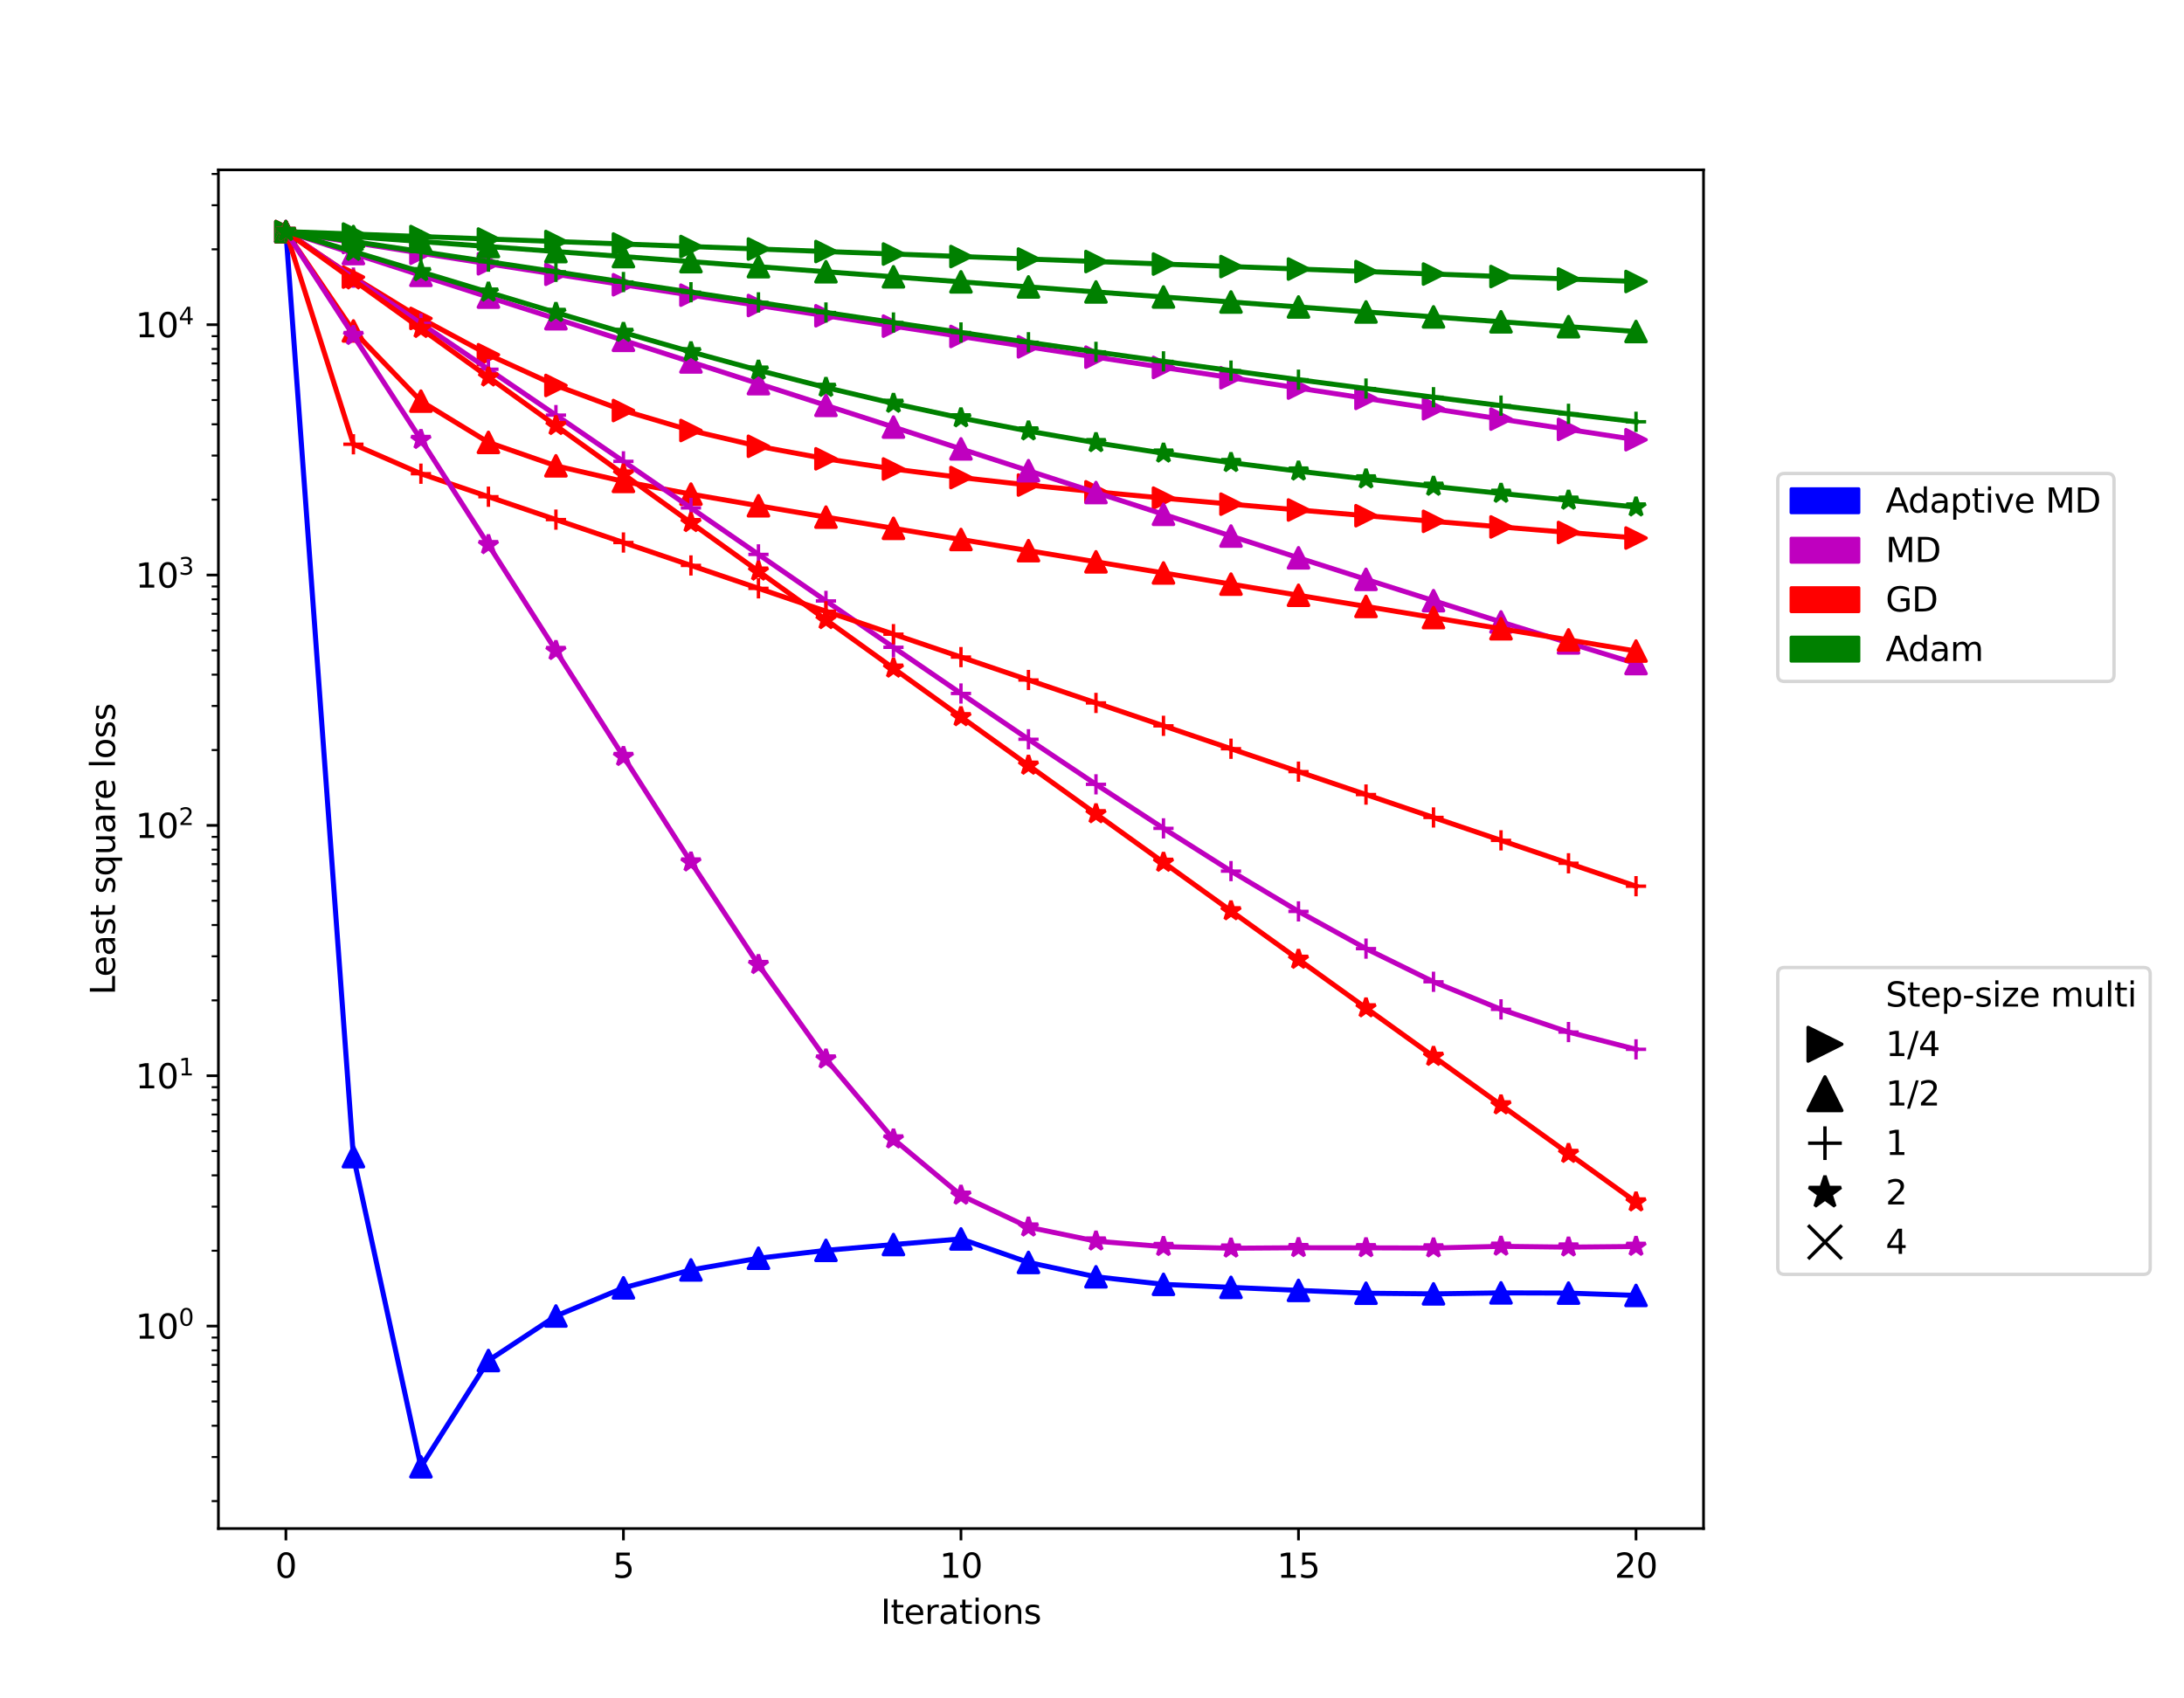 <?xml version="1.0" encoding="utf-8" standalone="no"?>
<!DOCTYPE svg PUBLIC "-//W3C//DTD SVG 1.1//EN"
  "http://www.w3.org/Graphics/SVG/1.1/DTD/svg11.dtd">
<svg xmlns:xlink="http://www.w3.org/1999/xlink" width="648pt" height="504pt" viewBox="0 0 648 504" xmlns="http://www.w3.org/2000/svg" version="1.1">
 <defs>
  <style type="text/css">*{stroke-linejoin: round; stroke-linecap: butt}</style>
 </defs>
 <g id="figure_1">
  <g id="patch_1">
   <path d="M 0 504 
L 648 504 
L 648 0 
L 0 0 
z
" style="fill: #ffffff"/>
  </g>
  <g id="axes_1">
   <g id="patch_2">
    <path d="M 64.8 453.6 
L 505.44 453.6 
L 505.44 50.4 
L 64.8 50.4 
z
" style="fill: #ffffff"/>
   </g>
   <g id="matplotlib.axis_1">
    <g id="xtick_1">
     <g id="line2d_1">
      <defs>
       <path id="mab74c4b222" d="M 0 0 
L 0 3.5 
" style="stroke: #000000; stroke-width: 0.8"/>
      </defs>
      <g>
       <use xlink:href="#mab74c4b222" x="84.829" y="453.6" style="stroke: #000000; stroke-width: 0.8"/>
      </g>
     </g>
     <g id="text_1">
      <!-- 0 -->
      <g transform="translate(81.648 468.198)scale(0.1 -0.1)">
       <defs>
        <path id="DejaVuSans-30" d="M 2034 4250 
Q 1547 4250 1301 3770 
Q 1056 3291 1056 2328 
Q 1056 1369 1301 889 
Q 1547 409 2034 409 
Q 2525 409 2770 889 
Q 3016 1369 3016 2328 
Q 3016 3291 2770 3770 
Q 2525 4250 2034 4250 
z
M 2034 4750 
Q 2819 4750 3233 4129 
Q 3647 3509 3647 2328 
Q 3647 1150 3233 529 
Q 2819 -91 2034 -91 
Q 1250 -91 836 529 
Q 422 1150 422 2328 
Q 422 3509 836 4129 
Q 1250 4750 2034 4750 
z
" transform="scale(0.016)"/>
       </defs>
       <use xlink:href="#DejaVuSans-30"/>
      </g>
     </g>
    </g>
    <g id="xtick_2">
     <g id="line2d_2">
      <g>
       <use xlink:href="#mab74c4b222" x="184.975" y="453.6" style="stroke: #000000; stroke-width: 0.8"/>
      </g>
     </g>
     <g id="text_2">
      <!-- 5 -->
      <g transform="translate(181.793 468.198)scale(0.1 -0.1)">
       <defs>
        <path id="DejaVuSans-35" d="M 691 4666 
L 3169 4666 
L 3169 4134 
L 1269 4134 
L 1269 2991 
Q 1406 3038 1543 3061 
Q 1681 3084 1819 3084 
Q 2600 3084 3056 2656 
Q 3513 2228 3513 1497 
Q 3513 744 3044 326 
Q 2575 -91 1722 -91 
Q 1428 -91 1123 -41 
Q 819 9 494 109 
L 494 744 
Q 775 591 1075 516 
Q 1375 441 1709 441 
Q 2250 441 2565 725 
Q 2881 1009 2881 1497 
Q 2881 1984 2565 2268 
Q 2250 2553 1709 2553 
Q 1456 2553 1204 2497 
Q 953 2441 691 2322 
L 691 4666 
z
" transform="scale(0.016)"/>
       </defs>
       <use xlink:href="#DejaVuSans-35"/>
      </g>
     </g>
    </g>
    <g id="xtick_3">
     <g id="line2d_3">
      <g>
       <use xlink:href="#mab74c4b222" x="285.12" y="453.6" style="stroke: #000000; stroke-width: 0.8"/>
      </g>
     </g>
     <g id="text_3">
      <!-- 10 -->
      <g transform="translate(278.757 468.198)scale(0.1 -0.1)">
       <defs>
        <path id="DejaVuSans-31" d="M 794 531 
L 1825 531 
L 1825 4091 
L 703 3866 
L 703 4441 
L 1819 4666 
L 2450 4666 
L 2450 531 
L 3481 531 
L 3481 0 
L 794 0 
L 794 531 
z
" transform="scale(0.016)"/>
       </defs>
       <use xlink:href="#DejaVuSans-31"/>
       <use xlink:href="#DejaVuSans-30" x="63.623"/>
      </g>
     </g>
    </g>
    <g id="xtick_4">
     <g id="line2d_4">
      <g>
       <use xlink:href="#mab74c4b222" x="385.265" y="453.6" style="stroke: #000000; stroke-width: 0.8"/>
      </g>
     </g>
     <g id="text_4">
      <!-- 15 -->
      <g transform="translate(378.903 468.198)scale(0.1 -0.1)">
       <use xlink:href="#DejaVuSans-31"/>
       <use xlink:href="#DejaVuSans-35" x="63.623"/>
      </g>
     </g>
    </g>
    <g id="xtick_5">
     <g id="line2d_5">
      <g>
       <use xlink:href="#mab74c4b222" x="485.411" y="453.6" style="stroke: #000000; stroke-width: 0.8"/>
      </g>
     </g>
     <g id="text_5">
      <!-- 20 -->
      <g transform="translate(479.048 468.198)scale(0.1 -0.1)">
       <defs>
        <path id="DejaVuSans-32" d="M 1228 531 
L 3431 531 
L 3431 0 
L 469 0 
L 469 531 
Q 828 903 1448 1529 
Q 2069 2156 2228 2338 
Q 2531 2678 2651 2914 
Q 2772 3150 2772 3378 
Q 2772 3750 2511 3984 
Q 2250 4219 1831 4219 
Q 1534 4219 1204 4116 
Q 875 4013 500 3803 
L 500 4441 
Q 881 4594 1212 4672 
Q 1544 4750 1819 4750 
Q 2544 4750 2975 4387 
Q 3406 4025 3406 3419 
Q 3406 3131 3298 2873 
Q 3191 2616 2906 2266 
Q 2828 2175 2409 1742 
Q 1991 1309 1228 531 
z
" transform="scale(0.016)"/>
       </defs>
       <use xlink:href="#DejaVuSans-32"/>
       <use xlink:href="#DejaVuSans-30" x="63.623"/>
      </g>
     </g>
    </g>
    <g id="text_6">
     <!-- Iterations -->
     <g transform="translate(261.307 481.877)scale(0.1 -0.1)">
      <defs>
       <path id="DejaVuSans-49" d="M 628 4666 
L 1259 4666 
L 1259 0 
L 628 0 
L 628 4666 
z
" transform="scale(0.016)"/>
       <path id="DejaVuSans-74" d="M 1172 4494 
L 1172 3500 
L 2356 3500 
L 2356 3053 
L 1172 3053 
L 1172 1153 
Q 1172 725 1289 603 
Q 1406 481 1766 481 
L 2356 481 
L 2356 0 
L 1766 0 
Q 1100 0 847 248 
Q 594 497 594 1153 
L 594 3053 
L 172 3053 
L 172 3500 
L 594 3500 
L 594 4494 
L 1172 4494 
z
" transform="scale(0.016)"/>
       <path id="DejaVuSans-65" d="M 3597 1894 
L 3597 1613 
L 953 1613 
Q 991 1019 1311 708 
Q 1631 397 2203 397 
Q 2534 397 2845 478 
Q 3156 559 3463 722 
L 3463 178 
Q 3153 47 2828 -22 
Q 2503 -91 2169 -91 
Q 1331 -91 842 396 
Q 353 884 353 1716 
Q 353 2575 817 3079 
Q 1281 3584 2069 3584 
Q 2775 3584 3186 3129 
Q 3597 2675 3597 1894 
z
M 3022 2063 
Q 3016 2534 2758 2815 
Q 2500 3097 2075 3097 
Q 1594 3097 1305 2825 
Q 1016 2553 972 2059 
L 3022 2063 
z
" transform="scale(0.016)"/>
       <path id="DejaVuSans-72" d="M 2631 2963 
Q 2534 3019 2420 3045 
Q 2306 3072 2169 3072 
Q 1681 3072 1420 2755 
Q 1159 2438 1159 1844 
L 1159 0 
L 581 0 
L 581 3500 
L 1159 3500 
L 1159 2956 
Q 1341 3275 1631 3429 
Q 1922 3584 2338 3584 
Q 2397 3584 2469 3576 
Q 2541 3569 2628 3553 
L 2631 2963 
z
" transform="scale(0.016)"/>
       <path id="DejaVuSans-61" d="M 2194 1759 
Q 1497 1759 1228 1600 
Q 959 1441 959 1056 
Q 959 750 1161 570 
Q 1363 391 1709 391 
Q 2188 391 2477 730 
Q 2766 1069 2766 1631 
L 2766 1759 
L 2194 1759 
z
M 3341 1997 
L 3341 0 
L 2766 0 
L 2766 531 
Q 2569 213 2275 61 
Q 1981 -91 1556 -91 
Q 1019 -91 701 211 
Q 384 513 384 1019 
Q 384 1609 779 1909 
Q 1175 2209 1959 2209 
L 2766 2209 
L 2766 2266 
Q 2766 2663 2505 2880 
Q 2244 3097 1772 3097 
Q 1472 3097 1187 3025 
Q 903 2953 641 2809 
L 641 3341 
Q 956 3463 1253 3523 
Q 1550 3584 1831 3584 
Q 2591 3584 2966 3190 
Q 3341 2797 3341 1997 
z
" transform="scale(0.016)"/>
       <path id="DejaVuSans-69" d="M 603 3500 
L 1178 3500 
L 1178 0 
L 603 0 
L 603 3500 
z
M 603 4863 
L 1178 4863 
L 1178 4134 
L 603 4134 
L 603 4863 
z
" transform="scale(0.016)"/>
       <path id="DejaVuSans-6f" d="M 1959 3097 
Q 1497 3097 1228 2736 
Q 959 2375 959 1747 
Q 959 1119 1226 758 
Q 1494 397 1959 397 
Q 2419 397 2687 759 
Q 2956 1122 2956 1747 
Q 2956 2369 2687 2733 
Q 2419 3097 1959 3097 
z
M 1959 3584 
Q 2709 3584 3137 3096 
Q 3566 2609 3566 1747 
Q 3566 888 3137 398 
Q 2709 -91 1959 -91 
Q 1206 -91 779 398 
Q 353 888 353 1747 
Q 353 2609 779 3096 
Q 1206 3584 1959 3584 
z
" transform="scale(0.016)"/>
       <path id="DejaVuSans-6e" d="M 3513 2113 
L 3513 0 
L 2938 0 
L 2938 2094 
Q 2938 2591 2744 2837 
Q 2550 3084 2163 3084 
Q 1697 3084 1428 2787 
Q 1159 2491 1159 1978 
L 1159 0 
L 581 0 
L 581 3500 
L 1159 3500 
L 1159 2956 
Q 1366 3272 1645 3428 
Q 1925 3584 2291 3584 
Q 2894 3584 3203 3211 
Q 3513 2838 3513 2113 
z
" transform="scale(0.016)"/>
       <path id="DejaVuSans-73" d="M 2834 3397 
L 2834 2853 
Q 2591 2978 2328 3040 
Q 2066 3103 1784 3103 
Q 1356 3103 1142 2972 
Q 928 2841 928 2578 
Q 928 2378 1081 2264 
Q 1234 2150 1697 2047 
L 1894 2003 
Q 2506 1872 2764 1633 
Q 3022 1394 3022 966 
Q 3022 478 2636 193 
Q 2250 -91 1575 -91 
Q 1294 -91 989 -36 
Q 684 19 347 128 
L 347 722 
Q 666 556 975 473 
Q 1284 391 1588 391 
Q 1994 391 2212 530 
Q 2431 669 2431 922 
Q 2431 1156 2273 1281 
Q 2116 1406 1581 1522 
L 1381 1569 
Q 847 1681 609 1914 
Q 372 2147 372 2553 
Q 372 3047 722 3315 
Q 1072 3584 1716 3584 
Q 2034 3584 2315 3537 
Q 2597 3491 2834 3397 
z
" transform="scale(0.016)"/>
      </defs>
      <use xlink:href="#DejaVuSans-49"/>
      <use xlink:href="#DejaVuSans-74" x="29.492"/>
      <use xlink:href="#DejaVuSans-65" x="68.701"/>
      <use xlink:href="#DejaVuSans-72" x="130.225"/>
      <use xlink:href="#DejaVuSans-61" x="171.338"/>
      <use xlink:href="#DejaVuSans-74" x="232.617"/>
      <use xlink:href="#DejaVuSans-69" x="271.826"/>
      <use xlink:href="#DejaVuSans-6f" x="299.609"/>
      <use xlink:href="#DejaVuSans-6e" x="360.791"/>
      <use xlink:href="#DejaVuSans-73" x="424.17"/>
     </g>
    </g>
   </g>
   <g id="matplotlib.axis_2">
    <g id="ytick_1">
     <g id="line2d_6">
      <defs>
       <path id="ma4b54e69b7" d="M 0 0 
L -3.5 0 
" style="stroke: #000000; stroke-width: 0.8"/>
      </defs>
      <g>
       <use xlink:href="#ma4b54e69b7" x="64.8" y="393.522" style="stroke: #000000; stroke-width: 0.8"/>
      </g>
     </g>
     <g id="text_7">
      <!-- $\mathdefault{10^{0}}$ -->
      <g transform="translate(40.2 397.321)scale(0.1 -0.1)">
       <use xlink:href="#DejaVuSans-31" transform="translate(0 0.766)"/>
       <use xlink:href="#DejaVuSans-30" transform="translate(63.623 0.766)"/>
       <use xlink:href="#DejaVuSans-30" transform="translate(128.203 39.047)scale(0.7)"/>
      </g>
     </g>
    </g>
    <g id="ytick_2">
     <g id="line2d_7">
      <g>
       <use xlink:href="#ma4b54e69b7" x="64.8" y="319.229" style="stroke: #000000; stroke-width: 0.8"/>
      </g>
     </g>
     <g id="text_8">
      <!-- $\mathdefault{10^{1}}$ -->
      <g transform="translate(40.2 323.028)scale(0.1 -0.1)">
       <use xlink:href="#DejaVuSans-31" transform="translate(0 0.684)"/>
       <use xlink:href="#DejaVuSans-30" transform="translate(63.623 0.684)"/>
       <use xlink:href="#DejaVuSans-31" transform="translate(128.203 38.966)scale(0.7)"/>
      </g>
     </g>
    </g>
    <g id="ytick_3">
     <g id="line2d_8">
      <g>
       <use xlink:href="#ma4b54e69b7" x="64.8" y="244.935" style="stroke: #000000; stroke-width: 0.8"/>
      </g>
     </g>
     <g id="text_9">
      <!-- $\mathdefault{10^{2}}$ -->
      <g transform="translate(40.2 248.734)scale(0.1 -0.1)">
       <use xlink:href="#DejaVuSans-31" transform="translate(0 0.766)"/>
       <use xlink:href="#DejaVuSans-30" transform="translate(63.623 0.766)"/>
       <use xlink:href="#DejaVuSans-32" transform="translate(128.203 39.047)scale(0.7)"/>
      </g>
     </g>
    </g>
    <g id="ytick_4">
     <g id="line2d_9">
      <g>
       <use xlink:href="#ma4b54e69b7" x="64.8" y="170.641" style="stroke: #000000; stroke-width: 0.8"/>
      </g>
     </g>
     <g id="text_10">
      <!-- $\mathdefault{10^{3}}$ -->
      <g transform="translate(40.2 174.441)scale(0.1 -0.1)">
       <defs>
        <path id="DejaVuSans-33" d="M 2597 2516 
Q 3050 2419 3304 2112 
Q 3559 1806 3559 1356 
Q 3559 666 3084 287 
Q 2609 -91 1734 -91 
Q 1441 -91 1130 -33 
Q 819 25 488 141 
L 488 750 
Q 750 597 1062 519 
Q 1375 441 1716 441 
Q 2309 441 2620 675 
Q 2931 909 2931 1356 
Q 2931 1769 2642 2001 
Q 2353 2234 1838 2234 
L 1294 2234 
L 1294 2753 
L 1863 2753 
Q 2328 2753 2575 2939 
Q 2822 3125 2822 3475 
Q 2822 3834 2567 4026 
Q 2313 4219 1838 4219 
Q 1578 4219 1281 4162 
Q 984 4106 628 3988 
L 628 4550 
Q 988 4650 1302 4700 
Q 1616 4750 1894 4750 
Q 2613 4750 3031 4423 
Q 3450 4097 3450 3541 
Q 3450 3153 3228 2886 
Q 3006 2619 2597 2516 
z
" transform="scale(0.016)"/>
       </defs>
       <use xlink:href="#DejaVuSans-31" transform="translate(0 0.766)"/>
       <use xlink:href="#DejaVuSans-30" transform="translate(63.623 0.766)"/>
       <use xlink:href="#DejaVuSans-33" transform="translate(128.203 39.047)scale(0.7)"/>
      </g>
     </g>
    </g>
    <g id="ytick_5">
     <g id="line2d_10">
      <g>
       <use xlink:href="#ma4b54e69b7" x="64.8" y="96.348" style="stroke: #000000; stroke-width: 0.8"/>
      </g>
     </g>
     <g id="text_11">
      <!-- $\mathdefault{10^{4}}$ -->
      <g transform="translate(40.2 100.147)scale(0.1 -0.1)">
       <defs>
        <path id="DejaVuSans-34" d="M 2419 4116 
L 825 1625 
L 2419 1625 
L 2419 4116 
z
M 2253 4666 
L 3047 4666 
L 3047 1625 
L 3713 1625 
L 3713 1100 
L 3047 1100 
L 3047 0 
L 2419 0 
L 2419 1100 
L 313 1100 
L 313 1709 
L 2253 4666 
z
" transform="scale(0.016)"/>
       </defs>
       <use xlink:href="#DejaVuSans-31" transform="translate(0 0.684)"/>
       <use xlink:href="#DejaVuSans-30" transform="translate(63.623 0.684)"/>
       <use xlink:href="#DejaVuSans-34" transform="translate(128.203 38.966)scale(0.7)"/>
      </g>
     </g>
    </g>
    <g id="ytick_6">
     <g id="line2d_11">
      <defs>
       <path id="mcaaab5c2c1" d="M 0 0 
L -2 0 
" style="stroke: #000000; stroke-width: 0.6"/>
      </defs>
      <g>
       <use xlink:href="#mcaaab5c2c1" x="64.8" y="445.451" style="stroke: #000000; stroke-width: 0.6"/>
      </g>
     </g>
    </g>
    <g id="ytick_7">
     <g id="line2d_12">
      <g>
       <use xlink:href="#mcaaab5c2c1" x="64.8" y="432.369" style="stroke: #000000; stroke-width: 0.6"/>
      </g>
     </g>
    </g>
    <g id="ytick_8">
     <g id="line2d_13">
      <g>
       <use xlink:href="#mcaaab5c2c1" x="64.8" y="423.086" style="stroke: #000000; stroke-width: 0.6"/>
      </g>
     </g>
    </g>
    <g id="ytick_9">
     <g id="line2d_14">
      <g>
       <use xlink:href="#mcaaab5c2c1" x="64.8" y="415.887" style="stroke: #000000; stroke-width: 0.6"/>
      </g>
     </g>
    </g>
    <g id="ytick_10">
     <g id="line2d_15">
      <g>
       <use xlink:href="#mcaaab5c2c1" x="64.8" y="410.004" style="stroke: #000000; stroke-width: 0.6"/>
      </g>
     </g>
    </g>
    <g id="ytick_11">
     <g id="line2d_16">
      <g>
       <use xlink:href="#mcaaab5c2c1" x="64.8" y="405.03" style="stroke: #000000; stroke-width: 0.6"/>
      </g>
     </g>
    </g>
    <g id="ytick_12">
     <g id="line2d_17">
      <g>
       <use xlink:href="#mcaaab5c2c1" x="64.8" y="400.722" style="stroke: #000000; stroke-width: 0.6"/>
      </g>
     </g>
    </g>
    <g id="ytick_13">
     <g id="line2d_18">
      <g>
       <use xlink:href="#mcaaab5c2c1" x="64.8" y="396.922" style="stroke: #000000; stroke-width: 0.6"/>
      </g>
     </g>
    </g>
    <g id="ytick_14">
     <g id="line2d_19">
      <g>
       <use xlink:href="#mcaaab5c2c1" x="64.8" y="371.157" style="stroke: #000000; stroke-width: 0.6"/>
      </g>
     </g>
    </g>
    <g id="ytick_15">
     <g id="line2d_20">
      <g>
       <use xlink:href="#mcaaab5c2c1" x="64.8" y="358.075" style="stroke: #000000; stroke-width: 0.6"/>
      </g>
     </g>
    </g>
    <g id="ytick_16">
     <g id="line2d_21">
      <g>
       <use xlink:href="#mcaaab5c2c1" x="64.8" y="348.793" style="stroke: #000000; stroke-width: 0.6"/>
      </g>
     </g>
    </g>
    <g id="ytick_17">
     <g id="line2d_22">
      <g>
       <use xlink:href="#mcaaab5c2c1" x="64.8" y="341.593" style="stroke: #000000; stroke-width: 0.6"/>
      </g>
     </g>
    </g>
    <g id="ytick_18">
     <g id="line2d_23">
      <g>
       <use xlink:href="#mcaaab5c2c1" x="64.8" y="335.71" style="stroke: #000000; stroke-width: 0.6"/>
      </g>
     </g>
    </g>
    <g id="ytick_19">
     <g id="line2d_24">
      <g>
       <use xlink:href="#mcaaab5c2c1" x="64.8" y="330.737" style="stroke: #000000; stroke-width: 0.6"/>
      </g>
     </g>
    </g>
    <g id="ytick_20">
     <g id="line2d_25">
      <g>
       <use xlink:href="#mcaaab5c2c1" x="64.8" y="326.428" style="stroke: #000000; stroke-width: 0.6"/>
      </g>
     </g>
    </g>
    <g id="ytick_21">
     <g id="line2d_26">
      <g>
       <use xlink:href="#mcaaab5c2c1" x="64.8" y="322.628" style="stroke: #000000; stroke-width: 0.6"/>
      </g>
     </g>
    </g>
    <g id="ytick_22">
     <g id="line2d_27">
      <g>
       <use xlink:href="#mcaaab5c2c1" x="64.8" y="296.864" style="stroke: #000000; stroke-width: 0.6"/>
      </g>
     </g>
    </g>
    <g id="ytick_23">
     <g id="line2d_28">
      <g>
       <use xlink:href="#mcaaab5c2c1" x="64.8" y="283.781" style="stroke: #000000; stroke-width: 0.6"/>
      </g>
     </g>
    </g>
    <g id="ytick_24">
     <g id="line2d_29">
      <g>
       <use xlink:href="#mcaaab5c2c1" x="64.8" y="274.499" style="stroke: #000000; stroke-width: 0.6"/>
      </g>
     </g>
    </g>
    <g id="ytick_25">
     <g id="line2d_30">
      <g>
       <use xlink:href="#mcaaab5c2c1" x="64.8" y="267.3" style="stroke: #000000; stroke-width: 0.6"/>
      </g>
     </g>
    </g>
    <g id="ytick_26">
     <g id="line2d_31">
      <g>
       <use xlink:href="#mcaaab5c2c1" x="64.8" y="261.417" style="stroke: #000000; stroke-width: 0.6"/>
      </g>
     </g>
    </g>
    <g id="ytick_27">
     <g id="line2d_32">
      <g>
       <use xlink:href="#mcaaab5c2c1" x="64.8" y="256.443" style="stroke: #000000; stroke-width: 0.6"/>
      </g>
     </g>
    </g>
    <g id="ytick_28">
     <g id="line2d_33">
      <g>
       <use xlink:href="#mcaaab5c2c1" x="64.8" y="252.135" style="stroke: #000000; stroke-width: 0.6"/>
      </g>
     </g>
    </g>
    <g id="ytick_29">
     <g id="line2d_34">
      <g>
       <use xlink:href="#mcaaab5c2c1" x="64.8" y="248.334" style="stroke: #000000; stroke-width: 0.6"/>
      </g>
     </g>
    </g>
    <g id="ytick_30">
     <g id="line2d_35">
      <g>
       <use xlink:href="#mcaaab5c2c1" x="64.8" y="222.57" style="stroke: #000000; stroke-width: 0.6"/>
      </g>
     </g>
    </g>
    <g id="ytick_31">
     <g id="line2d_36">
      <g>
       <use xlink:href="#mcaaab5c2c1" x="64.8" y="209.488" style="stroke: #000000; stroke-width: 0.6"/>
      </g>
     </g>
    </g>
    <g id="ytick_32">
     <g id="line2d_37">
      <g>
       <use xlink:href="#mcaaab5c2c1" x="64.8" y="200.206" style="stroke: #000000; stroke-width: 0.6"/>
      </g>
     </g>
    </g>
    <g id="ytick_33">
     <g id="line2d_38">
      <g>
       <use xlink:href="#mcaaab5c2c1" x="64.8" y="193.006" style="stroke: #000000; stroke-width: 0.6"/>
      </g>
     </g>
    </g>
    <g id="ytick_34">
     <g id="line2d_39">
      <g>
       <use xlink:href="#mcaaab5c2c1" x="64.8" y="187.123" style="stroke: #000000; stroke-width: 0.6"/>
      </g>
     </g>
    </g>
    <g id="ytick_35">
     <g id="line2d_40">
      <g>
       <use xlink:href="#mcaaab5c2c1" x="64.8" y="182.15" style="stroke: #000000; stroke-width: 0.6"/>
      </g>
     </g>
    </g>
    <g id="ytick_36">
     <g id="line2d_41">
      <g>
       <use xlink:href="#mcaaab5c2c1" x="64.8" y="177.841" style="stroke: #000000; stroke-width: 0.6"/>
      </g>
     </g>
    </g>
    <g id="ytick_37">
     <g id="line2d_42">
      <g>
       <use xlink:href="#mcaaab5c2c1" x="64.8" y="174.041" style="stroke: #000000; stroke-width: 0.6"/>
      </g>
     </g>
    </g>
    <g id="ytick_38">
     <g id="line2d_43">
      <g>
       <use xlink:href="#mcaaab5c2c1" x="64.8" y="148.277" style="stroke: #000000; stroke-width: 0.6"/>
      </g>
     </g>
    </g>
    <g id="ytick_39">
     <g id="line2d_44">
      <g>
       <use xlink:href="#mcaaab5c2c1" x="64.8" y="135.194" style="stroke: #000000; stroke-width: 0.6"/>
      </g>
     </g>
    </g>
    <g id="ytick_40">
     <g id="line2d_45">
      <g>
       <use xlink:href="#mcaaab5c2c1" x="64.8" y="125.912" style="stroke: #000000; stroke-width: 0.6"/>
      </g>
     </g>
    </g>
    <g id="ytick_41">
     <g id="line2d_46">
      <g>
       <use xlink:href="#mcaaab5c2c1" x="64.8" y="118.712" style="stroke: #000000; stroke-width: 0.6"/>
      </g>
     </g>
    </g>
    <g id="ytick_42">
     <g id="line2d_47">
      <g>
       <use xlink:href="#mcaaab5c2c1" x="64.8" y="112.83" style="stroke: #000000; stroke-width: 0.6"/>
      </g>
     </g>
    </g>
    <g id="ytick_43">
     <g id="line2d_48">
      <g>
       <use xlink:href="#mcaaab5c2c1" x="64.8" y="107.856" style="stroke: #000000; stroke-width: 0.6"/>
      </g>
     </g>
    </g>
    <g id="ytick_44">
     <g id="line2d_49">
      <g>
       <use xlink:href="#mcaaab5c2c1" x="64.8" y="103.548" style="stroke: #000000; stroke-width: 0.6"/>
      </g>
     </g>
    </g>
    <g id="ytick_45">
     <g id="line2d_50">
      <g>
       <use xlink:href="#mcaaab5c2c1" x="64.8" y="99.747" style="stroke: #000000; stroke-width: 0.6"/>
      </g>
     </g>
    </g>
    <g id="ytick_46">
     <g id="line2d_51">
      <g>
       <use xlink:href="#mcaaab5c2c1" x="64.8" y="73.983" style="stroke: #000000; stroke-width: 0.6"/>
      </g>
     </g>
    </g>
    <g id="ytick_47">
     <g id="line2d_52">
      <g>
       <use xlink:href="#mcaaab5c2c1" x="64.8" y="60.901" style="stroke: #000000; stroke-width: 0.6"/>
      </g>
     </g>
    </g>
    <g id="ytick_48">
     <g id="line2d_53">
      <g>
       <use xlink:href="#mcaaab5c2c1" x="64.8" y="51.619" style="stroke: #000000; stroke-width: 0.6"/>
      </g>
     </g>
    </g>
    <g id="text_12">
     <!-- Least square loss -->
     <g transform="translate(34.12 295.271)rotate(-90)scale(0.1 -0.1)">
      <defs>
       <path id="DejaVuSans-4c" d="M 628 4666 
L 1259 4666 
L 1259 531 
L 3531 531 
L 3531 0 
L 628 0 
L 628 4666 
z
" transform="scale(0.016)"/>
       <path id="DejaVuSans-20" transform="scale(0.016)"/>
       <path id="DejaVuSans-71" d="M 947 1747 
Q 947 1113 1208 752 
Q 1469 391 1925 391 
Q 2381 391 2643 752 
Q 2906 1113 2906 1747 
Q 2906 2381 2643 2742 
Q 2381 3103 1925 3103 
Q 1469 3103 1208 2742 
Q 947 2381 947 1747 
z
M 2906 525 
Q 2725 213 2448 61 
Q 2172 -91 1784 -91 
Q 1150 -91 751 415 
Q 353 922 353 1747 
Q 353 2572 751 3078 
Q 1150 3584 1784 3584 
Q 2172 3584 2448 3432 
Q 2725 3281 2906 2969 
L 2906 3500 
L 3481 3500 
L 3481 -1331 
L 2906 -1331 
L 2906 525 
z
" transform="scale(0.016)"/>
       <path id="DejaVuSans-75" d="M 544 1381 
L 544 3500 
L 1119 3500 
L 1119 1403 
Q 1119 906 1312 657 
Q 1506 409 1894 409 
Q 2359 409 2629 706 
Q 2900 1003 2900 1516 
L 2900 3500 
L 3475 3500 
L 3475 0 
L 2900 0 
L 2900 538 
Q 2691 219 2414 64 
Q 2138 -91 1772 -91 
Q 1169 -91 856 284 
Q 544 659 544 1381 
z
M 1991 3584 
L 1991 3584 
z
" transform="scale(0.016)"/>
       <path id="DejaVuSans-6c" d="M 603 4863 
L 1178 4863 
L 1178 0 
L 603 0 
L 603 4863 
z
" transform="scale(0.016)"/>
      </defs>
      <use xlink:href="#DejaVuSans-4c"/>
      <use xlink:href="#DejaVuSans-65" x="53.963"/>
      <use xlink:href="#DejaVuSans-61" x="115.486"/>
      <use xlink:href="#DejaVuSans-73" x="176.766"/>
      <use xlink:href="#DejaVuSans-74" x="228.865"/>
      <use xlink:href="#DejaVuSans-20" x="268.074"/>
      <use xlink:href="#DejaVuSans-73" x="299.861"/>
      <use xlink:href="#DejaVuSans-71" x="351.961"/>
      <use xlink:href="#DejaVuSans-75" x="415.438"/>
      <use xlink:href="#DejaVuSans-61" x="478.816"/>
      <use xlink:href="#DejaVuSans-72" x="540.096"/>
      <use xlink:href="#DejaVuSans-65" x="578.959"/>
      <use xlink:href="#DejaVuSans-20" x="640.482"/>
      <use xlink:href="#DejaVuSans-6c" x="672.27"/>
      <use xlink:href="#DejaVuSans-6f" x="700.053"/>
      <use xlink:href="#DejaVuSans-73" x="761.234"/>
      <use xlink:href="#DejaVuSans-73" x="813.334"/>
     </g>
    </g>
   </g>
   <g id="line2d_54">
    <path d="M 84.829 68.727 
L 104.858 343.244 
L 124.887 435.273 
L 144.916 403.736 
L 164.945 390.523 
L 184.975 382.172 
L 205.004 376.852 
L 225.033 373.381 
L 245.062 371.048 
L 265.091 369.322 
L 285.12 367.649 
L 305.149 374.63 
L 325.178 378.894 
L 345.207 381.133 
L 365.236 382.028 
L 385.265 382.926 
L 405.295 383.767 
L 425.324 383.957 
L 445.353 383.663 
L 465.382 383.726 
L 485.411 384.424 
" clip-path="url(#p73a28cc702)" style="fill: none; stroke: #0000ff; stroke-width: 1.5; stroke-linecap: square"/>
    <defs>
     <path id="mf720956e54" d="M 0 -3 
L -3 3 
L 3 3 
z
" style="stroke: #0000ff; stroke-linejoin: miter"/>
    </defs>
    <g clip-path="url(#p73a28cc702)">
     <use xlink:href="#mf720956e54" x="84.829" y="68.727" style="fill: #0000ff; stroke: #0000ff; stroke-linejoin: miter"/>
     <use xlink:href="#mf720956e54" x="104.858" y="343.244" style="fill: #0000ff; stroke: #0000ff; stroke-linejoin: miter"/>
     <use xlink:href="#mf720956e54" x="124.887" y="435.273" style="fill: #0000ff; stroke: #0000ff; stroke-linejoin: miter"/>
     <use xlink:href="#mf720956e54" x="144.916" y="403.736" style="fill: #0000ff; stroke: #0000ff; stroke-linejoin: miter"/>
     <use xlink:href="#mf720956e54" x="164.945" y="390.523" style="fill: #0000ff; stroke: #0000ff; stroke-linejoin: miter"/>
     <use xlink:href="#mf720956e54" x="184.975" y="382.172" style="fill: #0000ff; stroke: #0000ff; stroke-linejoin: miter"/>
     <use xlink:href="#mf720956e54" x="205.004" y="376.852" style="fill: #0000ff; stroke: #0000ff; stroke-linejoin: miter"/>
     <use xlink:href="#mf720956e54" x="225.033" y="373.381" style="fill: #0000ff; stroke: #0000ff; stroke-linejoin: miter"/>
     <use xlink:href="#mf720956e54" x="245.062" y="371.048" style="fill: #0000ff; stroke: #0000ff; stroke-linejoin: miter"/>
     <use xlink:href="#mf720956e54" x="265.091" y="369.322" style="fill: #0000ff; stroke: #0000ff; stroke-linejoin: miter"/>
     <use xlink:href="#mf720956e54" x="285.12" y="367.649" style="fill: #0000ff; stroke: #0000ff; stroke-linejoin: miter"/>
     <use xlink:href="#mf720956e54" x="305.149" y="374.63" style="fill: #0000ff; stroke: #0000ff; stroke-linejoin: miter"/>
     <use xlink:href="#mf720956e54" x="325.178" y="378.894" style="fill: #0000ff; stroke: #0000ff; stroke-linejoin: miter"/>
     <use xlink:href="#mf720956e54" x="345.207" y="381.133" style="fill: #0000ff; stroke: #0000ff; stroke-linejoin: miter"/>
     <use xlink:href="#mf720956e54" x="365.236" y="382.028" style="fill: #0000ff; stroke: #0000ff; stroke-linejoin: miter"/>
     <use xlink:href="#mf720956e54" x="385.265" y="382.926" style="fill: #0000ff; stroke: #0000ff; stroke-linejoin: miter"/>
     <use xlink:href="#mf720956e54" x="405.295" y="383.767" style="fill: #0000ff; stroke: #0000ff; stroke-linejoin: miter"/>
     <use xlink:href="#mf720956e54" x="425.324" y="383.957" style="fill: #0000ff; stroke: #0000ff; stroke-linejoin: miter"/>
     <use xlink:href="#mf720956e54" x="445.353" y="383.663" style="fill: #0000ff; stroke: #0000ff; stroke-linejoin: miter"/>
     <use xlink:href="#mf720956e54" x="465.382" y="383.726" style="fill: #0000ff; stroke: #0000ff; stroke-linejoin: miter"/>
     <use xlink:href="#mf720956e54" x="485.411" y="384.424" style="fill: #0000ff; stroke: #0000ff; stroke-linejoin: miter"/>
    </g>
   </g>
   <g id="line2d_55">
    <path d="M 84.829 68.727 
L 104.858 71.957 
L 124.887 75.138 
L 144.916 78.282 
L 164.945 81.397 
L 184.975 84.501 
L 205.004 87.59 
L 225.033 90.658 
L 245.062 93.71 
L 265.091 96.778 
L 285.12 99.846 
L 305.149 102.926 
L 325.178 105.985 
L 345.207 109.035 
L 365.236 112.087 
L 385.265 115.161 
L 405.295 118.225 
L 425.324 121.304 
L 445.353 124.368 
L 465.382 127.425 
L 485.411 130.487 
" clip-path="url(#p73a28cc702)" style="fill: none; stroke: #bf00bf; stroke-width: 1.5; stroke-linecap: square"/>
    <defs>
     <path id="mdf249d6679" d="M 3 0 
L -3 -3 
L -3 3 
z
" style="stroke: #bf00bf; stroke-linejoin: miter"/>
    </defs>
    <g clip-path="url(#p73a28cc702)">
     <use xlink:href="#mdf249d6679" x="84.829" y="68.727" style="fill: #bf00bf; stroke: #bf00bf; stroke-linejoin: miter"/>
     <use xlink:href="#mdf249d6679" x="104.858" y="71.957" style="fill: #bf00bf; stroke: #bf00bf; stroke-linejoin: miter"/>
     <use xlink:href="#mdf249d6679" x="124.887" y="75.138" style="fill: #bf00bf; stroke: #bf00bf; stroke-linejoin: miter"/>
     <use xlink:href="#mdf249d6679" x="144.916" y="78.282" style="fill: #bf00bf; stroke: #bf00bf; stroke-linejoin: miter"/>
     <use xlink:href="#mdf249d6679" x="164.945" y="81.397" style="fill: #bf00bf; stroke: #bf00bf; stroke-linejoin: miter"/>
     <use xlink:href="#mdf249d6679" x="184.975" y="84.501" style="fill: #bf00bf; stroke: #bf00bf; stroke-linejoin: miter"/>
     <use xlink:href="#mdf249d6679" x="205.004" y="87.59" style="fill: #bf00bf; stroke: #bf00bf; stroke-linejoin: miter"/>
     <use xlink:href="#mdf249d6679" x="225.033" y="90.658" style="fill: #bf00bf; stroke: #bf00bf; stroke-linejoin: miter"/>
     <use xlink:href="#mdf249d6679" x="245.062" y="93.71" style="fill: #bf00bf; stroke: #bf00bf; stroke-linejoin: miter"/>
     <use xlink:href="#mdf249d6679" x="265.091" y="96.778" style="fill: #bf00bf; stroke: #bf00bf; stroke-linejoin: miter"/>
     <use xlink:href="#mdf249d6679" x="285.12" y="99.846" style="fill: #bf00bf; stroke: #bf00bf; stroke-linejoin: miter"/>
     <use xlink:href="#mdf249d6679" x="305.149" y="102.926" style="fill: #bf00bf; stroke: #bf00bf; stroke-linejoin: miter"/>
     <use xlink:href="#mdf249d6679" x="325.178" y="105.985" style="fill: #bf00bf; stroke: #bf00bf; stroke-linejoin: miter"/>
     <use xlink:href="#mdf249d6679" x="345.207" y="109.035" style="fill: #bf00bf; stroke: #bf00bf; stroke-linejoin: miter"/>
     <use xlink:href="#mdf249d6679" x="365.236" y="112.087" style="fill: #bf00bf; stroke: #bf00bf; stroke-linejoin: miter"/>
     <use xlink:href="#mdf249d6679" x="385.265" y="115.161" style="fill: #bf00bf; stroke: #bf00bf; stroke-linejoin: miter"/>
     <use xlink:href="#mdf249d6679" x="405.295" y="118.225" style="fill: #bf00bf; stroke: #bf00bf; stroke-linejoin: miter"/>
     <use xlink:href="#mdf249d6679" x="425.324" y="121.304" style="fill: #bf00bf; stroke: #bf00bf; stroke-linejoin: miter"/>
     <use xlink:href="#mdf249d6679" x="445.353" y="124.368" style="fill: #bf00bf; stroke: #bf00bf; stroke-linejoin: miter"/>
     <use xlink:href="#mdf249d6679" x="465.382" y="127.425" style="fill: #bf00bf; stroke: #bf00bf; stroke-linejoin: miter"/>
     <use xlink:href="#mdf249d6679" x="485.411" y="130.487" style="fill: #bf00bf; stroke: #bf00bf; stroke-linejoin: miter"/>
    </g>
   </g>
   <g id="line2d_56">
    <path d="M 84.829 68.727 
L 104.858 82.226 
L 124.887 94.495 
L 144.916 105.269 
L 164.945 114.382 
L 184.975 121.827 
L 205.004 127.758 
L 225.033 132.436 
L 245.062 136.152 
L 265.091 139.174 
L 285.12 141.717 
L 305.149 143.938 
L 325.178 145.949 
L 345.207 147.823 
L 365.236 149.61 
L 385.265 151.341 
L 405.295 153.036 
L 425.324 154.709 
L 445.353 156.367 
L 465.382 158.016 
L 485.411 159.66 
" clip-path="url(#p73a28cc702)" style="fill: none; stroke: #ff0000; stroke-width: 1.5; stroke-linecap: square"/>
    <defs>
     <path id="m2d2a75181d" d="M 3 0 
L -3 -3 
L -3 3 
z
" style="stroke: #ff0000; stroke-linejoin: miter"/>
    </defs>
    <g clip-path="url(#p73a28cc702)">
     <use xlink:href="#m2d2a75181d" x="84.829" y="68.727" style="fill: #ff0000; stroke: #ff0000; stroke-linejoin: miter"/>
     <use xlink:href="#m2d2a75181d" x="104.858" y="82.226" style="fill: #ff0000; stroke: #ff0000; stroke-linejoin: miter"/>
     <use xlink:href="#m2d2a75181d" x="124.887" y="94.495" style="fill: #ff0000; stroke: #ff0000; stroke-linejoin: miter"/>
     <use xlink:href="#m2d2a75181d" x="144.916" y="105.269" style="fill: #ff0000; stroke: #ff0000; stroke-linejoin: miter"/>
     <use xlink:href="#m2d2a75181d" x="164.945" y="114.382" style="fill: #ff0000; stroke: #ff0000; stroke-linejoin: miter"/>
     <use xlink:href="#m2d2a75181d" x="184.975" y="121.827" style="fill: #ff0000; stroke: #ff0000; stroke-linejoin: miter"/>
     <use xlink:href="#m2d2a75181d" x="205.004" y="127.758" style="fill: #ff0000; stroke: #ff0000; stroke-linejoin: miter"/>
     <use xlink:href="#m2d2a75181d" x="225.033" y="132.436" style="fill: #ff0000; stroke: #ff0000; stroke-linejoin: miter"/>
     <use xlink:href="#m2d2a75181d" x="245.062" y="136.152" style="fill: #ff0000; stroke: #ff0000; stroke-linejoin: miter"/>
     <use xlink:href="#m2d2a75181d" x="265.091" y="139.174" style="fill: #ff0000; stroke: #ff0000; stroke-linejoin: miter"/>
     <use xlink:href="#m2d2a75181d" x="285.12" y="141.717" style="fill: #ff0000; stroke: #ff0000; stroke-linejoin: miter"/>
     <use xlink:href="#m2d2a75181d" x="305.149" y="143.938" style="fill: #ff0000; stroke: #ff0000; stroke-linejoin: miter"/>
     <use xlink:href="#m2d2a75181d" x="325.178" y="145.949" style="fill: #ff0000; stroke: #ff0000; stroke-linejoin: miter"/>
     <use xlink:href="#m2d2a75181d" x="345.207" y="147.823" style="fill: #ff0000; stroke: #ff0000; stroke-linejoin: miter"/>
     <use xlink:href="#m2d2a75181d" x="365.236" y="149.61" style="fill: #ff0000; stroke: #ff0000; stroke-linejoin: miter"/>
     <use xlink:href="#m2d2a75181d" x="385.265" y="151.341" style="fill: #ff0000; stroke: #ff0000; stroke-linejoin: miter"/>
     <use xlink:href="#m2d2a75181d" x="405.295" y="153.036" style="fill: #ff0000; stroke: #ff0000; stroke-linejoin: miter"/>
     <use xlink:href="#m2d2a75181d" x="425.324" y="154.709" style="fill: #ff0000; stroke: #ff0000; stroke-linejoin: miter"/>
     <use xlink:href="#m2d2a75181d" x="445.353" y="156.367" style="fill: #ff0000; stroke: #ff0000; stroke-linejoin: miter"/>
     <use xlink:href="#m2d2a75181d" x="465.382" y="158.016" style="fill: #ff0000; stroke: #ff0000; stroke-linejoin: miter"/>
     <use xlink:href="#m2d2a75181d" x="485.411" y="159.66" style="fill: #ff0000; stroke: #ff0000; stroke-linejoin: miter"/>
    </g>
   </g>
   <g id="line2d_57">
    <path d="M 84.829 68.727 
L 104.858 69.461 
L 124.887 70.197 
L 144.916 70.935 
L 164.945 71.674 
L 184.975 72.414 
L 205.004 73.156 
L 225.033 73.898 
L 245.062 74.641 
L 265.091 75.384 
L 285.12 76.128 
L 305.149 76.871 
L 325.178 77.614 
L 345.207 78.357 
L 365.236 79.1 
L 385.265 79.842 
L 405.295 80.583 
L 425.324 81.322 
L 445.353 82.061 
L 465.382 82.798 
L 485.411 83.534 
" clip-path="url(#p73a28cc702)" style="fill: none; stroke: #008000; stroke-width: 1.5; stroke-linecap: square"/>
    <defs>
     <path id="mc6104a883d" d="M 3 0 
L -3 -3 
L -3 3 
z
" style="stroke: #008000; stroke-linejoin: miter"/>
    </defs>
    <g clip-path="url(#p73a28cc702)">
     <use xlink:href="#mc6104a883d" x="84.829" y="68.727" style="fill: #008000; stroke: #008000; stroke-linejoin: miter"/>
     <use xlink:href="#mc6104a883d" x="104.858" y="69.461" style="fill: #008000; stroke: #008000; stroke-linejoin: miter"/>
     <use xlink:href="#mc6104a883d" x="124.887" y="70.197" style="fill: #008000; stroke: #008000; stroke-linejoin: miter"/>
     <use xlink:href="#mc6104a883d" x="144.916" y="70.935" style="fill: #008000; stroke: #008000; stroke-linejoin: miter"/>
     <use xlink:href="#mc6104a883d" x="164.945" y="71.674" style="fill: #008000; stroke: #008000; stroke-linejoin: miter"/>
     <use xlink:href="#mc6104a883d" x="184.975" y="72.414" style="fill: #008000; stroke: #008000; stroke-linejoin: miter"/>
     <use xlink:href="#mc6104a883d" x="205.004" y="73.156" style="fill: #008000; stroke: #008000; stroke-linejoin: miter"/>
     <use xlink:href="#mc6104a883d" x="225.033" y="73.898" style="fill: #008000; stroke: #008000; stroke-linejoin: miter"/>
     <use xlink:href="#mc6104a883d" x="245.062" y="74.641" style="fill: #008000; stroke: #008000; stroke-linejoin: miter"/>
     <use xlink:href="#mc6104a883d" x="265.091" y="75.384" style="fill: #008000; stroke: #008000; stroke-linejoin: miter"/>
     <use xlink:href="#mc6104a883d" x="285.12" y="76.128" style="fill: #008000; stroke: #008000; stroke-linejoin: miter"/>
     <use xlink:href="#mc6104a883d" x="305.149" y="76.871" style="fill: #008000; stroke: #008000; stroke-linejoin: miter"/>
     <use xlink:href="#mc6104a883d" x="325.178" y="77.614" style="fill: #008000; stroke: #008000; stroke-linejoin: miter"/>
     <use xlink:href="#mc6104a883d" x="345.207" y="78.357" style="fill: #008000; stroke: #008000; stroke-linejoin: miter"/>
     <use xlink:href="#mc6104a883d" x="365.236" y="79.1" style="fill: #008000; stroke: #008000; stroke-linejoin: miter"/>
     <use xlink:href="#mc6104a883d" x="385.265" y="79.842" style="fill: #008000; stroke: #008000; stroke-linejoin: miter"/>
     <use xlink:href="#mc6104a883d" x="405.295" y="80.583" style="fill: #008000; stroke: #008000; stroke-linejoin: miter"/>
     <use xlink:href="#mc6104a883d" x="425.324" y="81.322" style="fill: #008000; stroke: #008000; stroke-linejoin: miter"/>
     <use xlink:href="#mc6104a883d" x="445.353" y="82.061" style="fill: #008000; stroke: #008000; stroke-linejoin: miter"/>
     <use xlink:href="#mc6104a883d" x="465.382" y="82.798" style="fill: #008000; stroke: #008000; stroke-linejoin: miter"/>
     <use xlink:href="#mc6104a883d" x="485.411" y="83.534" style="fill: #008000; stroke: #008000; stroke-linejoin: miter"/>
    </g>
   </g>
   <g id="line2d_58">
    <path d="M 84.829 68.727 
L 104.858 75.246 
L 124.887 81.716 
L 144.916 88.163 
L 164.945 94.573 
L 184.975 100.993 
L 205.004 107.409 
L 225.033 113.844 
L 245.062 120.287 
L 265.091 126.731 
L 285.12 133.206 
L 305.149 139.676 
L 325.178 146.163 
L 345.207 152.619 
L 365.236 159.073 
L 385.265 165.535 
L 405.295 171.919 
L 425.324 178.247 
L 445.353 184.562 
L 465.382 190.774 
L 485.411 196.906 
" clip-path="url(#p73a28cc702)" style="fill: none; stroke: #bf00bf; stroke-width: 1.5; stroke-linecap: square"/>
    <defs>
     <path id="m4f6ce50653" d="M 0 -3 
L -3 3 
L 3 3 
z
" style="stroke: #bf00bf; stroke-linejoin: miter"/>
    </defs>
    <g clip-path="url(#p73a28cc702)">
     <use xlink:href="#m4f6ce50653" x="84.829" y="68.727" style="fill: #bf00bf; stroke: #bf00bf; stroke-linejoin: miter"/>
     <use xlink:href="#m4f6ce50653" x="104.858" y="75.246" style="fill: #bf00bf; stroke: #bf00bf; stroke-linejoin: miter"/>
     <use xlink:href="#m4f6ce50653" x="124.887" y="81.716" style="fill: #bf00bf; stroke: #bf00bf; stroke-linejoin: miter"/>
     <use xlink:href="#m4f6ce50653" x="144.916" y="88.163" style="fill: #bf00bf; stroke: #bf00bf; stroke-linejoin: miter"/>
     <use xlink:href="#m4f6ce50653" x="164.945" y="94.573" style="fill: #bf00bf; stroke: #bf00bf; stroke-linejoin: miter"/>
     <use xlink:href="#m4f6ce50653" x="184.975" y="100.993" style="fill: #bf00bf; stroke: #bf00bf; stroke-linejoin: miter"/>
     <use xlink:href="#m4f6ce50653" x="205.004" y="107.409" style="fill: #bf00bf; stroke: #bf00bf; stroke-linejoin: miter"/>
     <use xlink:href="#m4f6ce50653" x="225.033" y="113.844" style="fill: #bf00bf; stroke: #bf00bf; stroke-linejoin: miter"/>
     <use xlink:href="#m4f6ce50653" x="245.062" y="120.287" style="fill: #bf00bf; stroke: #bf00bf; stroke-linejoin: miter"/>
     <use xlink:href="#m4f6ce50653" x="265.091" y="126.731" style="fill: #bf00bf; stroke: #bf00bf; stroke-linejoin: miter"/>
     <use xlink:href="#m4f6ce50653" x="285.12" y="133.206" style="fill: #bf00bf; stroke: #bf00bf; stroke-linejoin: miter"/>
     <use xlink:href="#m4f6ce50653" x="305.149" y="139.676" style="fill: #bf00bf; stroke: #bf00bf; stroke-linejoin: miter"/>
     <use xlink:href="#m4f6ce50653" x="325.178" y="146.163" style="fill: #bf00bf; stroke: #bf00bf; stroke-linejoin: miter"/>
     <use xlink:href="#m4f6ce50653" x="345.207" y="152.619" style="fill: #bf00bf; stroke: #bf00bf; stroke-linejoin: miter"/>
     <use xlink:href="#m4f6ce50653" x="365.236" y="159.073" style="fill: #bf00bf; stroke: #bf00bf; stroke-linejoin: miter"/>
     <use xlink:href="#m4f6ce50653" x="385.265" y="165.535" style="fill: #bf00bf; stroke: #bf00bf; stroke-linejoin: miter"/>
     <use xlink:href="#m4f6ce50653" x="405.295" y="171.919" style="fill: #bf00bf; stroke: #bf00bf; stroke-linejoin: miter"/>
     <use xlink:href="#m4f6ce50653" x="425.324" y="178.247" style="fill: #bf00bf; stroke: #bf00bf; stroke-linejoin: miter"/>
     <use xlink:href="#m4f6ce50653" x="445.353" y="184.562" style="fill: #bf00bf; stroke: #bf00bf; stroke-linejoin: miter"/>
     <use xlink:href="#m4f6ce50653" x="465.382" y="190.774" style="fill: #bf00bf; stroke: #bf00bf; stroke-linejoin: miter"/>
     <use xlink:href="#m4f6ce50653" x="485.411" y="196.906" style="fill: #bf00bf; stroke: #bf00bf; stroke-linejoin: miter"/>
    </g>
   </g>
   <g id="line2d_59">
    <path d="M 84.829 68.727 
L 104.858 98.205 
L 124.887 119.037 
L 144.916 131.277 
L 164.945 138.234 
L 184.975 142.864 
L 205.004 146.629 
L 225.033 150.093 
L 245.062 153.455 
L 265.091 156.782 
L 285.12 160.098 
L 305.149 163.41 
L 325.178 166.721 
L 345.207 170.031 
L 365.236 173.341 
L 385.265 176.651 
L 405.295 179.961 
L 425.324 183.271 
L 445.353 186.581 
L 465.382 189.891 
L 485.411 193.201 
" clip-path="url(#p73a28cc702)" style="fill: none; stroke: #ff0000; stroke-width: 1.5; stroke-linecap: square"/>
    <defs>
     <path id="m615a67e3b3" d="M 0 -3 
L -3 3 
L 3 3 
z
" style="stroke: #ff0000; stroke-linejoin: miter"/>
    </defs>
    <g clip-path="url(#p73a28cc702)">
     <use xlink:href="#m615a67e3b3" x="84.829" y="68.727" style="fill: #ff0000; stroke: #ff0000; stroke-linejoin: miter"/>
     <use xlink:href="#m615a67e3b3" x="104.858" y="98.205" style="fill: #ff0000; stroke: #ff0000; stroke-linejoin: miter"/>
     <use xlink:href="#m615a67e3b3" x="124.887" y="119.037" style="fill: #ff0000; stroke: #ff0000; stroke-linejoin: miter"/>
     <use xlink:href="#m615a67e3b3" x="144.916" y="131.277" style="fill: #ff0000; stroke: #ff0000; stroke-linejoin: miter"/>
     <use xlink:href="#m615a67e3b3" x="164.945" y="138.234" style="fill: #ff0000; stroke: #ff0000; stroke-linejoin: miter"/>
     <use xlink:href="#m615a67e3b3" x="184.975" y="142.864" style="fill: #ff0000; stroke: #ff0000; stroke-linejoin: miter"/>
     <use xlink:href="#m615a67e3b3" x="205.004" y="146.629" style="fill: #ff0000; stroke: #ff0000; stroke-linejoin: miter"/>
     <use xlink:href="#m615a67e3b3" x="225.033" y="150.093" style="fill: #ff0000; stroke: #ff0000; stroke-linejoin: miter"/>
     <use xlink:href="#m615a67e3b3" x="245.062" y="153.455" style="fill: #ff0000; stroke: #ff0000; stroke-linejoin: miter"/>
     <use xlink:href="#m615a67e3b3" x="265.091" y="156.782" style="fill: #ff0000; stroke: #ff0000; stroke-linejoin: miter"/>
     <use xlink:href="#m615a67e3b3" x="285.12" y="160.098" style="fill: #ff0000; stroke: #ff0000; stroke-linejoin: miter"/>
     <use xlink:href="#m615a67e3b3" x="305.149" y="163.41" style="fill: #ff0000; stroke: #ff0000; stroke-linejoin: miter"/>
     <use xlink:href="#m615a67e3b3" x="325.178" y="166.721" style="fill: #ff0000; stroke: #ff0000; stroke-linejoin: miter"/>
     <use xlink:href="#m615a67e3b3" x="345.207" y="170.031" style="fill: #ff0000; stroke: #ff0000; stroke-linejoin: miter"/>
     <use xlink:href="#m615a67e3b3" x="365.236" y="173.341" style="fill: #ff0000; stroke: #ff0000; stroke-linejoin: miter"/>
     <use xlink:href="#m615a67e3b3" x="385.265" y="176.651" style="fill: #ff0000; stroke: #ff0000; stroke-linejoin: miter"/>
     <use xlink:href="#m615a67e3b3" x="405.295" y="179.961" style="fill: #ff0000; stroke: #ff0000; stroke-linejoin: miter"/>
     <use xlink:href="#m615a67e3b3" x="425.324" y="183.271" style="fill: #ff0000; stroke: #ff0000; stroke-linejoin: miter"/>
     <use xlink:href="#m615a67e3b3" x="445.353" y="186.581" style="fill: #ff0000; stroke: #ff0000; stroke-linejoin: miter"/>
     <use xlink:href="#m615a67e3b3" x="465.382" y="189.891" style="fill: #ff0000; stroke: #ff0000; stroke-linejoin: miter"/>
     <use xlink:href="#m615a67e3b3" x="485.411" y="193.201" style="fill: #ff0000; stroke: #ff0000; stroke-linejoin: miter"/>
    </g>
   </g>
   <g id="line2d_60">
    <path d="M 84.829 68.727 
L 104.858 70.197 
L 124.887 71.675 
L 144.916 73.16 
L 164.945 74.649 
L 184.975 76.144 
L 205.004 77.641 
L 225.033 79.141 
L 245.062 80.643 
L 265.091 82.144 
L 285.12 83.645 
L 305.149 85.143 
L 325.178 86.639 
L 345.207 88.13 
L 365.236 89.617 
L 385.265 91.097 
L 405.295 92.571 
L 425.324 94.037 
L 445.353 95.494 
L 465.382 96.942 
L 485.411 98.381 
" clip-path="url(#p73a28cc702)" style="fill: none; stroke: #008000; stroke-width: 1.5; stroke-linecap: square"/>
    <defs>
     <path id="m71fb66768c" d="M 0 -3 
L -3 3 
L 3 3 
z
" style="stroke: #008000; stroke-linejoin: miter"/>
    </defs>
    <g clip-path="url(#p73a28cc702)">
     <use xlink:href="#m71fb66768c" x="84.829" y="68.727" style="fill: #008000; stroke: #008000; stroke-linejoin: miter"/>
     <use xlink:href="#m71fb66768c" x="104.858" y="70.197" style="fill: #008000; stroke: #008000; stroke-linejoin: miter"/>
     <use xlink:href="#m71fb66768c" x="124.887" y="71.675" style="fill: #008000; stroke: #008000; stroke-linejoin: miter"/>
     <use xlink:href="#m71fb66768c" x="144.916" y="73.16" style="fill: #008000; stroke: #008000; stroke-linejoin: miter"/>
     <use xlink:href="#m71fb66768c" x="164.945" y="74.649" style="fill: #008000; stroke: #008000; stroke-linejoin: miter"/>
     <use xlink:href="#m71fb66768c" x="184.975" y="76.144" style="fill: #008000; stroke: #008000; stroke-linejoin: miter"/>
     <use xlink:href="#m71fb66768c" x="205.004" y="77.641" style="fill: #008000; stroke: #008000; stroke-linejoin: miter"/>
     <use xlink:href="#m71fb66768c" x="225.033" y="79.141" style="fill: #008000; stroke: #008000; stroke-linejoin: miter"/>
     <use xlink:href="#m71fb66768c" x="245.062" y="80.643" style="fill: #008000; stroke: #008000; stroke-linejoin: miter"/>
     <use xlink:href="#m71fb66768c" x="265.091" y="82.144" style="fill: #008000; stroke: #008000; stroke-linejoin: miter"/>
     <use xlink:href="#m71fb66768c" x="285.12" y="83.645" style="fill: #008000; stroke: #008000; stroke-linejoin: miter"/>
     <use xlink:href="#m71fb66768c" x="305.149" y="85.143" style="fill: #008000; stroke: #008000; stroke-linejoin: miter"/>
     <use xlink:href="#m71fb66768c" x="325.178" y="86.639" style="fill: #008000; stroke: #008000; stroke-linejoin: miter"/>
     <use xlink:href="#m71fb66768c" x="345.207" y="88.13" style="fill: #008000; stroke: #008000; stroke-linejoin: miter"/>
     <use xlink:href="#m71fb66768c" x="365.236" y="89.617" style="fill: #008000; stroke: #008000; stroke-linejoin: miter"/>
     <use xlink:href="#m71fb66768c" x="385.265" y="91.097" style="fill: #008000; stroke: #008000; stroke-linejoin: miter"/>
     <use xlink:href="#m71fb66768c" x="405.295" y="92.571" style="fill: #008000; stroke: #008000; stroke-linejoin: miter"/>
     <use xlink:href="#m71fb66768c" x="425.324" y="94.037" style="fill: #008000; stroke: #008000; stroke-linejoin: miter"/>
     <use xlink:href="#m71fb66768c" x="445.353" y="95.494" style="fill: #008000; stroke: #008000; stroke-linejoin: miter"/>
     <use xlink:href="#m71fb66768c" x="465.382" y="96.942" style="fill: #008000; stroke: #008000; stroke-linejoin: miter"/>
     <use xlink:href="#m71fb66768c" x="485.411" y="98.381" style="fill: #008000; stroke: #008000; stroke-linejoin: miter"/>
    </g>
   </g>
   <g id="line2d_61">
    <path d="M 84.829 68.727 
L 104.858 82.389 
L 124.887 95.994 
L 144.916 109.57 
L 164.945 123.189 
L 184.975 136.906 
L 205.004 150.72 
L 225.033 164.522 
L 245.062 178.327 
L 265.091 192.09 
L 285.12 205.791 
L 305.149 219.377 
L 325.178 232.754 
L 345.207 245.816 
L 365.236 258.501 
L 385.265 270.459 
L 405.295 281.503 
L 425.324 291.35 
L 445.353 299.533 
L 465.382 306.268 
L 485.411 311.388 
" clip-path="url(#p73a28cc702)" style="fill: none; stroke: #bf00bf; stroke-width: 1.5; stroke-linecap: square"/>
    <defs>
     <path id="m4c82bad372" d="M -3 0 
L 3 0 
M 0 3 
L 0 -3 
" style="stroke: #bf00bf"/>
    </defs>
    <g clip-path="url(#p73a28cc702)">
     <use xlink:href="#m4c82bad372" x="84.829" y="68.727" style="fill: #bf00bf; stroke: #bf00bf"/>
     <use xlink:href="#m4c82bad372" x="104.858" y="82.389" style="fill: #bf00bf; stroke: #bf00bf"/>
     <use xlink:href="#m4c82bad372" x="124.887" y="95.994" style="fill: #bf00bf; stroke: #bf00bf"/>
     <use xlink:href="#m4c82bad372" x="144.916" y="109.57" style="fill: #bf00bf; stroke: #bf00bf"/>
     <use xlink:href="#m4c82bad372" x="164.945" y="123.189" style="fill: #bf00bf; stroke: #bf00bf"/>
     <use xlink:href="#m4c82bad372" x="184.975" y="136.906" style="fill: #bf00bf; stroke: #bf00bf"/>
     <use xlink:href="#m4c82bad372" x="205.004" y="150.72" style="fill: #bf00bf; stroke: #bf00bf"/>
     <use xlink:href="#m4c82bad372" x="225.033" y="164.522" style="fill: #bf00bf; stroke: #bf00bf"/>
     <use xlink:href="#m4c82bad372" x="245.062" y="178.327" style="fill: #bf00bf; stroke: #bf00bf"/>
     <use xlink:href="#m4c82bad372" x="265.091" y="192.09" style="fill: #bf00bf; stroke: #bf00bf"/>
     <use xlink:href="#m4c82bad372" x="285.12" y="205.791" style="fill: #bf00bf; stroke: #bf00bf"/>
     <use xlink:href="#m4c82bad372" x="305.149" y="219.377" style="fill: #bf00bf; stroke: #bf00bf"/>
     <use xlink:href="#m4c82bad372" x="325.178" y="232.754" style="fill: #bf00bf; stroke: #bf00bf"/>
     <use xlink:href="#m4c82bad372" x="345.207" y="245.816" style="fill: #bf00bf; stroke: #bf00bf"/>
     <use xlink:href="#m4c82bad372" x="365.236" y="258.501" style="fill: #bf00bf; stroke: #bf00bf"/>
     <use xlink:href="#m4c82bad372" x="385.265" y="270.459" style="fill: #bf00bf; stroke: #bf00bf"/>
     <use xlink:href="#m4c82bad372" x="405.295" y="281.503" style="fill: #bf00bf; stroke: #bf00bf"/>
     <use xlink:href="#m4c82bad372" x="425.324" y="291.35" style="fill: #bf00bf; stroke: #bf00bf"/>
     <use xlink:href="#m4c82bad372" x="445.353" y="299.533" style="fill: #bf00bf; stroke: #bf00bf"/>
     <use xlink:href="#m4c82bad372" x="465.382" y="306.268" style="fill: #bf00bf; stroke: #bf00bf"/>
     <use xlink:href="#m4c82bad372" x="485.411" y="311.388" style="fill: #bf00bf; stroke: #bf00bf"/>
    </g>
   </g>
   <g id="line2d_62">
    <path d="M 84.829 68.727 
L 104.858 131.835 
L 124.887 140.574 
L 144.916 147.398 
L 164.945 154.197 
L 184.975 160.996 
L 205.004 167.795 
L 225.033 174.594 
L 245.062 181.393 
L 265.091 188.192 
L 285.12 194.991 
L 305.149 201.79 
L 325.178 208.589 
L 345.207 215.388 
L 365.236 222.187 
L 385.265 228.986 
L 405.295 235.785 
L 425.324 242.584 
L 445.353 249.383 
L 465.382 256.182 
L 485.411 262.981 
" clip-path="url(#p73a28cc702)" style="fill: none; stroke: #ff0000; stroke-width: 1.5; stroke-linecap: square"/>
    <defs>
     <path id="m2bad4bcf15" d="M -3 0 
L 3 0 
M 0 3 
L 0 -3 
" style="stroke: #ff0000"/>
    </defs>
    <g clip-path="url(#p73a28cc702)">
     <use xlink:href="#m2bad4bcf15" x="84.829" y="68.727" style="fill: #ff0000; stroke: #ff0000"/>
     <use xlink:href="#m2bad4bcf15" x="104.858" y="131.835" style="fill: #ff0000; stroke: #ff0000"/>
     <use xlink:href="#m2bad4bcf15" x="124.887" y="140.574" style="fill: #ff0000; stroke: #ff0000"/>
     <use xlink:href="#m2bad4bcf15" x="144.916" y="147.398" style="fill: #ff0000; stroke: #ff0000"/>
     <use xlink:href="#m2bad4bcf15" x="164.945" y="154.197" style="fill: #ff0000; stroke: #ff0000"/>
     <use xlink:href="#m2bad4bcf15" x="184.975" y="160.996" style="fill: #ff0000; stroke: #ff0000"/>
     <use xlink:href="#m2bad4bcf15" x="205.004" y="167.795" style="fill: #ff0000; stroke: #ff0000"/>
     <use xlink:href="#m2bad4bcf15" x="225.033" y="174.594" style="fill: #ff0000; stroke: #ff0000"/>
     <use xlink:href="#m2bad4bcf15" x="245.062" y="181.393" style="fill: #ff0000; stroke: #ff0000"/>
     <use xlink:href="#m2bad4bcf15" x="265.091" y="188.192" style="fill: #ff0000; stroke: #ff0000"/>
     <use xlink:href="#m2bad4bcf15" x="285.12" y="194.991" style="fill: #ff0000; stroke: #ff0000"/>
     <use xlink:href="#m2bad4bcf15" x="305.149" y="201.79" style="fill: #ff0000; stroke: #ff0000"/>
     <use xlink:href="#m2bad4bcf15" x="325.178" y="208.589" style="fill: #ff0000; stroke: #ff0000"/>
     <use xlink:href="#m2bad4bcf15" x="345.207" y="215.388" style="fill: #ff0000; stroke: #ff0000"/>
     <use xlink:href="#m2bad4bcf15" x="365.236" y="222.187" style="fill: #ff0000; stroke: #ff0000"/>
     <use xlink:href="#m2bad4bcf15" x="385.265" y="228.986" style="fill: #ff0000; stroke: #ff0000"/>
     <use xlink:href="#m2bad4bcf15" x="405.295" y="235.785" style="fill: #ff0000; stroke: #ff0000"/>
     <use xlink:href="#m2bad4bcf15" x="425.324" y="242.584" style="fill: #ff0000; stroke: #ff0000"/>
     <use xlink:href="#m2bad4bcf15" x="445.353" y="249.383" style="fill: #ff0000; stroke: #ff0000"/>
     <use xlink:href="#m2bad4bcf15" x="465.382" y="256.182" style="fill: #ff0000; stroke: #ff0000"/>
     <use xlink:href="#m2bad4bcf15" x="485.411" y="262.981" style="fill: #ff0000; stroke: #ff0000"/>
    </g>
   </g>
   <g id="line2d_63">
    <path d="M 84.829 68.727 
L 104.858 71.676 
L 124.887 74.653 
L 144.916 77.652 
L 164.945 80.668 
L 184.975 83.692 
L 205.004 86.718 
L 225.033 89.736 
L 245.062 92.738 
L 265.091 95.715 
L 285.12 98.66 
L 305.149 101.566 
L 325.178 104.424 
L 345.207 107.232 
L 365.236 109.983 
L 385.265 112.675 
L 405.295 115.304 
L 425.324 117.869 
L 445.353 120.368 
L 465.382 122.8 
L 485.411 125.166 
" clip-path="url(#p73a28cc702)" style="fill: none; stroke: #008000; stroke-width: 1.5; stroke-linecap: square"/>
    <defs>
     <path id="mbe29b337b0" d="M -3 0 
L 3 0 
M 0 3 
L 0 -3 
" style="stroke: #008000"/>
    </defs>
    <g clip-path="url(#p73a28cc702)">
     <use xlink:href="#mbe29b337b0" x="84.829" y="68.727" style="fill: #008000; stroke: #008000"/>
     <use xlink:href="#mbe29b337b0" x="104.858" y="71.676" style="fill: #008000; stroke: #008000"/>
     <use xlink:href="#mbe29b337b0" x="124.887" y="74.653" style="fill: #008000; stroke: #008000"/>
     <use xlink:href="#mbe29b337b0" x="144.916" y="77.652" style="fill: #008000; stroke: #008000"/>
     <use xlink:href="#mbe29b337b0" x="164.945" y="80.668" style="fill: #008000; stroke: #008000"/>
     <use xlink:href="#mbe29b337b0" x="184.975" y="83.692" style="fill: #008000; stroke: #008000"/>
     <use xlink:href="#mbe29b337b0" x="205.004" y="86.718" style="fill: #008000; stroke: #008000"/>
     <use xlink:href="#mbe29b337b0" x="225.033" y="89.736" style="fill: #008000; stroke: #008000"/>
     <use xlink:href="#mbe29b337b0" x="245.062" y="92.738" style="fill: #008000; stroke: #008000"/>
     <use xlink:href="#mbe29b337b0" x="265.091" y="95.715" style="fill: #008000; stroke: #008000"/>
     <use xlink:href="#mbe29b337b0" x="285.12" y="98.66" style="fill: #008000; stroke: #008000"/>
     <use xlink:href="#mbe29b337b0" x="305.149" y="101.566" style="fill: #008000; stroke: #008000"/>
     <use xlink:href="#mbe29b337b0" x="325.178" y="104.424" style="fill: #008000; stroke: #008000"/>
     <use xlink:href="#mbe29b337b0" x="345.207" y="107.232" style="fill: #008000; stroke: #008000"/>
     <use xlink:href="#mbe29b337b0" x="365.236" y="109.983" style="fill: #008000; stroke: #008000"/>
     <use xlink:href="#mbe29b337b0" x="385.265" y="112.675" style="fill: #008000; stroke: #008000"/>
     <use xlink:href="#mbe29b337b0" x="405.295" y="115.304" style="fill: #008000; stroke: #008000"/>
     <use xlink:href="#mbe29b337b0" x="425.324" y="117.869" style="fill: #008000; stroke: #008000"/>
     <use xlink:href="#mbe29b337b0" x="445.353" y="120.368" style="fill: #008000; stroke: #008000"/>
     <use xlink:href="#mbe29b337b0" x="465.382" y="122.8" style="fill: #008000; stroke: #008000"/>
     <use xlink:href="#mbe29b337b0" x="485.411" y="125.166" style="fill: #008000; stroke: #008000"/>
    </g>
   </g>
   <g id="line2d_64">
    <path d="M 84.829 68.727 
L 104.858 99.595 
L 124.887 130.454 
L 144.916 161.672 
L 164.945 193.08 
L 184.975 224.524 
L 205.004 255.838 
L 225.033 286.273 
L 245.062 314.292 
L 265.091 338.024 
L 285.12 354.71 
L 305.149 364.172 
L 325.178 368.317 
L 345.207 369.938 
L 365.236 370.414 
L 385.265 370.269 
L 405.295 370.298 
L 425.324 370.357 
L 445.353 369.848 
L 465.382 370.088 
L 485.411 369.893 
" clip-path="url(#p73a28cc702)" style="fill: none; stroke: #bf00bf; stroke-width: 1.5; stroke-linecap: square"/>
    <defs>
     <path id="m1df09835f6" d="M 0 -3 
L -0.674 -0.927 
L -2.853 -0.927 
L -1.09 0.354 
L -1.763 2.427 
L -0 1.146 
L 1.763 2.427 
L 1.09 0.354 
L 2.853 -0.927 
L 0.674 -0.927 
z
" style="stroke: #bf00bf; stroke-linejoin: bevel"/>
    </defs>
    <g clip-path="url(#p73a28cc702)">
     <use xlink:href="#m1df09835f6" x="84.829" y="68.727" style="fill: #bf00bf; stroke: #bf00bf; stroke-linejoin: bevel"/>
     <use xlink:href="#m1df09835f6" x="104.858" y="99.595" style="fill: #bf00bf; stroke: #bf00bf; stroke-linejoin: bevel"/>
     <use xlink:href="#m1df09835f6" x="124.887" y="130.454" style="fill: #bf00bf; stroke: #bf00bf; stroke-linejoin: bevel"/>
     <use xlink:href="#m1df09835f6" x="144.916" y="161.672" style="fill: #bf00bf; stroke: #bf00bf; stroke-linejoin: bevel"/>
     <use xlink:href="#m1df09835f6" x="164.945" y="193.08" style="fill: #bf00bf; stroke: #bf00bf; stroke-linejoin: bevel"/>
     <use xlink:href="#m1df09835f6" x="184.975" y="224.524" style="fill: #bf00bf; stroke: #bf00bf; stroke-linejoin: bevel"/>
     <use xlink:href="#m1df09835f6" x="205.004" y="255.838" style="fill: #bf00bf; stroke: #bf00bf; stroke-linejoin: bevel"/>
     <use xlink:href="#m1df09835f6" x="225.033" y="286.273" style="fill: #bf00bf; stroke: #bf00bf; stroke-linejoin: bevel"/>
     <use xlink:href="#m1df09835f6" x="245.062" y="314.292" style="fill: #bf00bf; stroke: #bf00bf; stroke-linejoin: bevel"/>
     <use xlink:href="#m1df09835f6" x="265.091" y="338.024" style="fill: #bf00bf; stroke: #bf00bf; stroke-linejoin: bevel"/>
     <use xlink:href="#m1df09835f6" x="285.12" y="354.71" style="fill: #bf00bf; stroke: #bf00bf; stroke-linejoin: bevel"/>
     <use xlink:href="#m1df09835f6" x="305.149" y="364.172" style="fill: #bf00bf; stroke: #bf00bf; stroke-linejoin: bevel"/>
     <use xlink:href="#m1df09835f6" x="325.178" y="368.317" style="fill: #bf00bf; stroke: #bf00bf; stroke-linejoin: bevel"/>
     <use xlink:href="#m1df09835f6" x="345.207" y="369.938" style="fill: #bf00bf; stroke: #bf00bf; stroke-linejoin: bevel"/>
     <use xlink:href="#m1df09835f6" x="365.236" y="370.414" style="fill: #bf00bf; stroke: #bf00bf; stroke-linejoin: bevel"/>
     <use xlink:href="#m1df09835f6" x="385.265" y="370.269" style="fill: #bf00bf; stroke: #bf00bf; stroke-linejoin: bevel"/>
     <use xlink:href="#m1df09835f6" x="405.295" y="370.298" style="fill: #bf00bf; stroke: #bf00bf; stroke-linejoin: bevel"/>
     <use xlink:href="#m1df09835f6" x="425.324" y="370.357" style="fill: #bf00bf; stroke: #bf00bf; stroke-linejoin: bevel"/>
     <use xlink:href="#m1df09835f6" x="445.353" y="369.848" style="fill: #bf00bf; stroke: #bf00bf; stroke-linejoin: bevel"/>
     <use xlink:href="#m1df09835f6" x="465.382" y="370.088" style="fill: #bf00bf; stroke: #bf00bf; stroke-linejoin: bevel"/>
     <use xlink:href="#m1df09835f6" x="485.411" y="369.893" style="fill: #bf00bf; stroke: #bf00bf; stroke-linejoin: bevel"/>
    </g>
   </g>
   <g id="line2d_65">
    <path d="M 84.829 68.727 
L 104.858 83.127 
L 124.887 97.526 
L 144.916 111.926 
L 164.945 126.326 
L 184.975 140.725 
L 205.004 155.125 
L 225.033 169.524 
L 245.062 183.924 
L 265.091 198.323 
L 285.12 212.723 
L 305.149 227.123 
L 325.178 241.522 
L 345.207 255.922 
L 365.236 270.321 
L 385.265 284.721 
L 405.295 299.121 
L 425.324 313.52 
L 445.353 327.92 
L 465.382 342.319 
L 485.411 356.719 
" clip-path="url(#p73a28cc702)" style="fill: none; stroke: #ff0000; stroke-width: 1.5; stroke-linecap: square"/>
    <defs>
     <path id="me2a97969ef" d="M 0 -3 
L -0.674 -0.927 
L -2.853 -0.927 
L -1.09 0.354 
L -1.763 2.427 
L -0 1.146 
L 1.763 2.427 
L 1.09 0.354 
L 2.853 -0.927 
L 0.674 -0.927 
z
" style="stroke: #ff0000; stroke-linejoin: bevel"/>
    </defs>
    <g clip-path="url(#p73a28cc702)">
     <use xlink:href="#me2a97969ef" x="84.829" y="68.727" style="fill: #ff0000; stroke: #ff0000; stroke-linejoin: bevel"/>
     <use xlink:href="#me2a97969ef" x="104.858" y="83.127" style="fill: #ff0000; stroke: #ff0000; stroke-linejoin: bevel"/>
     <use xlink:href="#me2a97969ef" x="124.887" y="97.526" style="fill: #ff0000; stroke: #ff0000; stroke-linejoin: bevel"/>
     <use xlink:href="#me2a97969ef" x="144.916" y="111.926" style="fill: #ff0000; stroke: #ff0000; stroke-linejoin: bevel"/>
     <use xlink:href="#me2a97969ef" x="164.945" y="126.326" style="fill: #ff0000; stroke: #ff0000; stroke-linejoin: bevel"/>
     <use xlink:href="#me2a97969ef" x="184.975" y="140.725" style="fill: #ff0000; stroke: #ff0000; stroke-linejoin: bevel"/>
     <use xlink:href="#me2a97969ef" x="205.004" y="155.125" style="fill: #ff0000; stroke: #ff0000; stroke-linejoin: bevel"/>
     <use xlink:href="#me2a97969ef" x="225.033" y="169.524" style="fill: #ff0000; stroke: #ff0000; stroke-linejoin: bevel"/>
     <use xlink:href="#me2a97969ef" x="245.062" y="183.924" style="fill: #ff0000; stroke: #ff0000; stroke-linejoin: bevel"/>
     <use xlink:href="#me2a97969ef" x="265.091" y="198.323" style="fill: #ff0000; stroke: #ff0000; stroke-linejoin: bevel"/>
     <use xlink:href="#me2a97969ef" x="285.12" y="212.723" style="fill: #ff0000; stroke: #ff0000; stroke-linejoin: bevel"/>
     <use xlink:href="#me2a97969ef" x="305.149" y="227.123" style="fill: #ff0000; stroke: #ff0000; stroke-linejoin: bevel"/>
     <use xlink:href="#me2a97969ef" x="325.178" y="241.522" style="fill: #ff0000; stroke: #ff0000; stroke-linejoin: bevel"/>
     <use xlink:href="#me2a97969ef" x="345.207" y="255.922" style="fill: #ff0000; stroke: #ff0000; stroke-linejoin: bevel"/>
     <use xlink:href="#me2a97969ef" x="365.236" y="270.321" style="fill: #ff0000; stroke: #ff0000; stroke-linejoin: bevel"/>
     <use xlink:href="#me2a97969ef" x="385.265" y="284.721" style="fill: #ff0000; stroke: #ff0000; stroke-linejoin: bevel"/>
     <use xlink:href="#me2a97969ef" x="405.295" y="299.121" style="fill: #ff0000; stroke: #ff0000; stroke-linejoin: bevel"/>
     <use xlink:href="#me2a97969ef" x="425.324" y="313.52" style="fill: #ff0000; stroke: #ff0000; stroke-linejoin: bevel"/>
     <use xlink:href="#me2a97969ef" x="445.353" y="327.92" style="fill: #ff0000; stroke: #ff0000; stroke-linejoin: bevel"/>
     <use xlink:href="#me2a97969ef" x="465.382" y="342.319" style="fill: #ff0000; stroke: #ff0000; stroke-linejoin: bevel"/>
     <use xlink:href="#me2a97969ef" x="485.411" y="356.719" style="fill: #ff0000; stroke: #ff0000; stroke-linejoin: bevel"/>
    </g>
   </g>
   <g id="line2d_66">
    <path d="M 84.829 68.727 
L 104.858 74.648 
L 124.887 80.664 
L 144.916 86.721 
L 164.945 92.752 
L 184.975 98.678 
L 205.004 104.412 
L 225.033 109.873 
L 245.062 114.993 
L 265.091 119.722 
L 285.12 124.031 
L 305.149 127.916 
L 325.178 131.393 
L 345.207 134.501 
L 365.236 137.292 
L 385.265 139.825 
L 405.295 142.157 
L 425.324 144.341 
L 445.353 146.428 
L 465.382 148.463 
L 485.411 150.485 
" clip-path="url(#p73a28cc702)" style="fill: none; stroke: #008000; stroke-width: 1.5; stroke-linecap: square"/>
    <defs>
     <path id="m458670f643" d="M 0 -3 
L -0.674 -0.927 
L -2.853 -0.927 
L -1.09 0.354 
L -1.763 2.427 
L -0 1.146 
L 1.763 2.427 
L 1.09 0.354 
L 2.853 -0.927 
L 0.674 -0.927 
z
" style="stroke: #008000; stroke-linejoin: bevel"/>
    </defs>
    <g clip-path="url(#p73a28cc702)">
     <use xlink:href="#m458670f643" x="84.829" y="68.727" style="fill: #008000; stroke: #008000; stroke-linejoin: bevel"/>
     <use xlink:href="#m458670f643" x="104.858" y="74.648" style="fill: #008000; stroke: #008000; stroke-linejoin: bevel"/>
     <use xlink:href="#m458670f643" x="124.887" y="80.664" style="fill: #008000; stroke: #008000; stroke-linejoin: bevel"/>
     <use xlink:href="#m458670f643" x="144.916" y="86.721" style="fill: #008000; stroke: #008000; stroke-linejoin: bevel"/>
     <use xlink:href="#m458670f643" x="164.945" y="92.752" style="fill: #008000; stroke: #008000; stroke-linejoin: bevel"/>
     <use xlink:href="#m458670f643" x="184.975" y="98.678" style="fill: #008000; stroke: #008000; stroke-linejoin: bevel"/>
     <use xlink:href="#m458670f643" x="205.004" y="104.412" style="fill: #008000; stroke: #008000; stroke-linejoin: bevel"/>
     <use xlink:href="#m458670f643" x="225.033" y="109.873" style="fill: #008000; stroke: #008000; stroke-linejoin: bevel"/>
     <use xlink:href="#m458670f643" x="245.062" y="114.993" style="fill: #008000; stroke: #008000; stroke-linejoin: bevel"/>
     <use xlink:href="#m458670f643" x="265.091" y="119.722" style="fill: #008000; stroke: #008000; stroke-linejoin: bevel"/>
     <use xlink:href="#m458670f643" x="285.12" y="124.031" style="fill: #008000; stroke: #008000; stroke-linejoin: bevel"/>
     <use xlink:href="#m458670f643" x="305.149" y="127.916" style="fill: #008000; stroke: #008000; stroke-linejoin: bevel"/>
     <use xlink:href="#m458670f643" x="325.178" y="131.393" style="fill: #008000; stroke: #008000; stroke-linejoin: bevel"/>
     <use xlink:href="#m458670f643" x="345.207" y="134.501" style="fill: #008000; stroke: #008000; stroke-linejoin: bevel"/>
     <use xlink:href="#m458670f643" x="365.236" y="137.292" style="fill: #008000; stroke: #008000; stroke-linejoin: bevel"/>
     <use xlink:href="#m458670f643" x="385.265" y="139.825" style="fill: #008000; stroke: #008000; stroke-linejoin: bevel"/>
     <use xlink:href="#m458670f643" x="405.295" y="142.157" style="fill: #008000; stroke: #008000; stroke-linejoin: bevel"/>
     <use xlink:href="#m458670f643" x="425.324" y="144.341" style="fill: #008000; stroke: #008000; stroke-linejoin: bevel"/>
     <use xlink:href="#m458670f643" x="445.353" y="146.428" style="fill: #008000; stroke: #008000; stroke-linejoin: bevel"/>
     <use xlink:href="#m458670f643" x="465.382" y="148.463" style="fill: #008000; stroke: #008000; stroke-linejoin: bevel"/>
     <use xlink:href="#m458670f643" x="485.411" y="150.485" style="fill: #008000; stroke: #008000; stroke-linejoin: bevel"/>
    </g>
   </g>
   <g id="patch_3">
    <path d="M 64.8 453.6 
L 64.8 50.4 
" style="fill: none; stroke: #000000; stroke-width: 0.8; stroke-linejoin: miter; stroke-linecap: square"/>
   </g>
   <g id="patch_4">
    <path d="M 505.44 453.6 
L 505.44 50.4 
" style="fill: none; stroke: #000000; stroke-width: 0.8; stroke-linejoin: miter; stroke-linecap: square"/>
   </g>
   <g id="patch_5">
    <path d="M 64.8 453.6 
L 505.44 453.6 
" style="fill: none; stroke: #000000; stroke-width: 0.8; stroke-linejoin: miter; stroke-linecap: square"/>
   </g>
   <g id="patch_6">
    <path d="M 64.8 50.4 
L 505.44 50.4 
" style="fill: none; stroke: #000000; stroke-width: 0.8; stroke-linejoin: miter; stroke-linecap: square"/>
   </g>
   <g id="legend_1">
    <g id="patch_7">
     <path d="M 529.472 202.216 
L 625.239 202.216 
Q 627.239 202.216 627.239 200.216 
L 627.239 142.504 
Q 627.239 140.504 625.239 140.504 
L 529.472 140.504 
Q 527.472 140.504 527.472 142.504 
L 527.472 200.216 
Q 527.472 202.216 529.472 202.216 
z
" style="fill: #ffffff; opacity: 0.8; stroke: #cccccc; stroke-linejoin: miter"/>
    </g>
    <g id="patch_8">
     <path d="M 531.472 152.102 
L 551.472 152.102 
L 551.472 145.102 
L 531.472 145.102 
z
" style="fill: #0000ff; stroke: #0000ff; stroke-linejoin: miter"/>
    </g>
    <g id="text_13">
     <!-- Adaptive MD -->
     <g transform="translate(559.472 152.102)scale(0.1 -0.1)">
      <defs>
       <path id="DejaVuSans-41" d="M 2188 4044 
L 1331 1722 
L 3047 1722 
L 2188 4044 
z
M 1831 4666 
L 2547 4666 
L 4325 0 
L 3669 0 
L 3244 1197 
L 1141 1197 
L 716 0 
L 50 0 
L 1831 4666 
z
" transform="scale(0.016)"/>
       <path id="DejaVuSans-64" d="M 2906 2969 
L 2906 4863 
L 3481 4863 
L 3481 0 
L 2906 0 
L 2906 525 
Q 2725 213 2448 61 
Q 2172 -91 1784 -91 
Q 1150 -91 751 415 
Q 353 922 353 1747 
Q 353 2572 751 3078 
Q 1150 3584 1784 3584 
Q 2172 3584 2448 3432 
Q 2725 3281 2906 2969 
z
M 947 1747 
Q 947 1113 1208 752 
Q 1469 391 1925 391 
Q 2381 391 2643 752 
Q 2906 1113 2906 1747 
Q 2906 2381 2643 2742 
Q 2381 3103 1925 3103 
Q 1469 3103 1208 2742 
Q 947 2381 947 1747 
z
" transform="scale(0.016)"/>
       <path id="DejaVuSans-70" d="M 1159 525 
L 1159 -1331 
L 581 -1331 
L 581 3500 
L 1159 3500 
L 1159 2969 
Q 1341 3281 1617 3432 
Q 1894 3584 2278 3584 
Q 2916 3584 3314 3078 
Q 3713 2572 3713 1747 
Q 3713 922 3314 415 
Q 2916 -91 2278 -91 
Q 1894 -91 1617 61 
Q 1341 213 1159 525 
z
M 3116 1747 
Q 3116 2381 2855 2742 
Q 2594 3103 2138 3103 
Q 1681 3103 1420 2742 
Q 1159 2381 1159 1747 
Q 1159 1113 1420 752 
Q 1681 391 2138 391 
Q 2594 391 2855 752 
Q 3116 1113 3116 1747 
z
" transform="scale(0.016)"/>
       <path id="DejaVuSans-76" d="M 191 3500 
L 800 3500 
L 1894 563 
L 2988 3500 
L 3597 3500 
L 2284 0 
L 1503 0 
L 191 3500 
z
" transform="scale(0.016)"/>
       <path id="DejaVuSans-4d" d="M 628 4666 
L 1569 4666 
L 2759 1491 
L 3956 4666 
L 4897 4666 
L 4897 0 
L 4281 0 
L 4281 4097 
L 3078 897 
L 2444 897 
L 1241 4097 
L 1241 0 
L 628 0 
L 628 4666 
z
" transform="scale(0.016)"/>
       <path id="DejaVuSans-44" d="M 1259 4147 
L 1259 519 
L 2022 519 
Q 2988 519 3436 956 
Q 3884 1394 3884 2338 
Q 3884 3275 3436 3711 
Q 2988 4147 2022 4147 
L 1259 4147 
z
M 628 4666 
L 1925 4666 
Q 3281 4666 3915 4102 
Q 4550 3538 4550 2338 
Q 4550 1131 3912 565 
Q 3275 0 1925 0 
L 628 0 
L 628 4666 
z
" transform="scale(0.016)"/>
      </defs>
      <use xlink:href="#DejaVuSans-41"/>
      <use xlink:href="#DejaVuSans-64" x="66.658"/>
      <use xlink:href="#DejaVuSans-61" x="130.135"/>
      <use xlink:href="#DejaVuSans-70" x="191.414"/>
      <use xlink:href="#DejaVuSans-74" x="254.891"/>
      <use xlink:href="#DejaVuSans-69" x="294.1"/>
      <use xlink:href="#DejaVuSans-76" x="321.883"/>
      <use xlink:href="#DejaVuSans-65" x="381.062"/>
      <use xlink:href="#DejaVuSans-20" x="442.586"/>
      <use xlink:href="#DejaVuSans-4d" x="474.373"/>
      <use xlink:href="#DejaVuSans-44" x="560.652"/>
     </g>
    </g>
    <g id="patch_9">
     <path d="M 531.472 166.78 
L 551.472 166.78 
L 551.472 159.78 
L 531.472 159.78 
z
" style="fill: #bf00bf; stroke: #bf00bf; stroke-linejoin: miter"/>
    </g>
    <g id="text_14">
     <!-- MD -->
     <g transform="translate(559.472 166.78)scale(0.1 -0.1)">
      <use xlink:href="#DejaVuSans-4d"/>
      <use xlink:href="#DejaVuSans-44" x="86.279"/>
     </g>
    </g>
    <g id="patch_10">
     <path d="M 531.472 181.458 
L 551.472 181.458 
L 551.472 174.458 
L 531.472 174.458 
z
" style="fill: #ff0000; stroke: #ff0000; stroke-linejoin: miter"/>
    </g>
    <g id="text_15">
     <!-- GD -->
     <g transform="translate(559.472 181.458)scale(0.1 -0.1)">
      <defs>
       <path id="DejaVuSans-47" d="M 3809 666 
L 3809 1919 
L 2778 1919 
L 2778 2438 
L 4434 2438 
L 4434 434 
Q 4069 175 3628 42 
Q 3188 -91 2688 -91 
Q 1594 -91 976 548 
Q 359 1188 359 2328 
Q 359 3472 976 4111 
Q 1594 4750 2688 4750 
Q 3144 4750 3555 4637 
Q 3966 4525 4313 4306 
L 4313 3634 
Q 3963 3931 3569 4081 
Q 3175 4231 2741 4231 
Q 1884 4231 1454 3753 
Q 1025 3275 1025 2328 
Q 1025 1384 1454 906 
Q 1884 428 2741 428 
Q 3075 428 3337 486 
Q 3600 544 3809 666 
z
" transform="scale(0.016)"/>
      </defs>
      <use xlink:href="#DejaVuSans-47"/>
      <use xlink:href="#DejaVuSans-44" x="77.49"/>
     </g>
    </g>
    <g id="patch_11">
     <path d="M 531.472 196.137 
L 551.472 196.137 
L 551.472 189.137 
L 531.472 189.137 
z
" style="fill: #008000; stroke: #008000; stroke-linejoin: miter"/>
    </g>
    <g id="text_16">
     <!-- Adam -->
     <g transform="translate(559.472 196.137)scale(0.1 -0.1)">
      <defs>
       <path id="DejaVuSans-6d" d="M 3328 2828 
Q 3544 3216 3844 3400 
Q 4144 3584 4550 3584 
Q 5097 3584 5394 3201 
Q 5691 2819 5691 2113 
L 5691 0 
L 5113 0 
L 5113 2094 
Q 5113 2597 4934 2840 
Q 4756 3084 4391 3084 
Q 3944 3084 3684 2787 
Q 3425 2491 3425 1978 
L 3425 0 
L 2847 0 
L 2847 2094 
Q 2847 2600 2669 2842 
Q 2491 3084 2119 3084 
Q 1678 3084 1418 2786 
Q 1159 2488 1159 1978 
L 1159 0 
L 581 0 
L 581 3500 
L 1159 3500 
L 1159 2956 
Q 1356 3278 1631 3431 
Q 1906 3584 2284 3584 
Q 2666 3584 2933 3390 
Q 3200 3197 3328 2828 
z
" transform="scale(0.016)"/>
      </defs>
      <use xlink:href="#DejaVuSans-41"/>
      <use xlink:href="#DejaVuSans-64" x="66.658"/>
      <use xlink:href="#DejaVuSans-61" x="130.135"/>
      <use xlink:href="#DejaVuSans-6d" x="191.414"/>
     </g>
    </g>
   </g>
   <g id="legend_2">
    <g id="patch_12">
     <path d="M 529.472 378.174 
L 635.972 378.174 
Q 637.972 378.174 637.972 376.174 
L 637.972 289.106 
Q 637.972 287.106 635.972 287.106 
L 529.472 287.106 
Q 527.472 287.106 527.472 289.106 
L 527.472 376.174 
Q 527.472 378.174 529.472 378.174 
z
" style="fill: #ffffff; opacity: 0.8; stroke: #cccccc; stroke-linejoin: miter"/>
    </g>
    <g id="line2d_67"/>
    <g id="text_17">
     <!-- Step-size multi -->
     <g transform="translate(559.472 298.704)scale(0.1 -0.1)">
      <defs>
       <path id="DejaVuSans-53" d="M 3425 4513 
L 3425 3897 
Q 3066 4069 2747 4153 
Q 2428 4238 2131 4238 
Q 1616 4238 1336 4038 
Q 1056 3838 1056 3469 
Q 1056 3159 1242 3001 
Q 1428 2844 1947 2747 
L 2328 2669 
Q 3034 2534 3370 2195 
Q 3706 1856 3706 1288 
Q 3706 609 3251 259 
Q 2797 -91 1919 -91 
Q 1588 -91 1214 -16 
Q 841 59 441 206 
L 441 856 
Q 825 641 1194 531 
Q 1563 422 1919 422 
Q 2459 422 2753 634 
Q 3047 847 3047 1241 
Q 3047 1584 2836 1778 
Q 2625 1972 2144 2069 
L 1759 2144 
Q 1053 2284 737 2584 
Q 422 2884 422 3419 
Q 422 4038 858 4394 
Q 1294 4750 2059 4750 
Q 2388 4750 2728 4690 
Q 3069 4631 3425 4513 
z
" transform="scale(0.016)"/>
       <path id="DejaVuSans-2d" d="M 313 2009 
L 1997 2009 
L 1997 1497 
L 313 1497 
L 313 2009 
z
" transform="scale(0.016)"/>
       <path id="DejaVuSans-7a" d="M 353 3500 
L 3084 3500 
L 3084 2975 
L 922 459 
L 3084 459 
L 3084 0 
L 275 0 
L 275 525 
L 2438 3041 
L 353 3041 
L 353 3500 
z
" transform="scale(0.016)"/>
      </defs>
      <use xlink:href="#DejaVuSans-53"/>
      <use xlink:href="#DejaVuSans-74" x="63.477"/>
      <use xlink:href="#DejaVuSans-65" x="102.686"/>
      <use xlink:href="#DejaVuSans-70" x="164.209"/>
      <use xlink:href="#DejaVuSans-2d" x="227.686"/>
      <use xlink:href="#DejaVuSans-73" x="263.77"/>
      <use xlink:href="#DejaVuSans-69" x="315.869"/>
      <use xlink:href="#DejaVuSans-7a" x="343.652"/>
      <use xlink:href="#DejaVuSans-65" x="396.143"/>
      <use xlink:href="#DejaVuSans-20" x="457.666"/>
      <use xlink:href="#DejaVuSans-6d" x="489.453"/>
      <use xlink:href="#DejaVuSans-75" x="586.865"/>
      <use xlink:href="#DejaVuSans-6c" x="650.244"/>
      <use xlink:href="#DejaVuSans-74" x="678.027"/>
      <use xlink:href="#DejaVuSans-69" x="717.236"/>
     </g>
    </g>
    <g id="line2d_68">
     <defs>
      <path id="me6142ce018" d="M 5 0 
L -5 -5 
L -5 5 
z
" style="stroke: #000000; stroke-linejoin: miter"/>
     </defs>
     <g>
      <use xlink:href="#me6142ce018" x="541.472" y="309.882" style="stroke: #000000; stroke-linejoin: miter"/>
     </g>
    </g>
    <g id="text_18">
     <!-- 1/4 -->
     <g transform="translate(559.472 313.382)scale(0.1 -0.1)">
      <defs>
       <path id="DejaVuSans-2f" d="M 1625 4666 
L 2156 4666 
L 531 -594 
L 0 -594 
L 1625 4666 
z
" transform="scale(0.016)"/>
      </defs>
      <use xlink:href="#DejaVuSans-31"/>
      <use xlink:href="#DejaVuSans-2f" x="63.623"/>
      <use xlink:href="#DejaVuSans-34" x="97.314"/>
     </g>
    </g>
    <g id="line2d_69">
     <defs>
      <path id="mdc19d66b61" d="M 0 -5 
L -5 5 
L 5 5 
z
" style="stroke: #000000; stroke-linejoin: miter"/>
     </defs>
     <g>
      <use xlink:href="#mdc19d66b61" x="541.472" y="324.56" style="stroke: #000000; stroke-linejoin: miter"/>
     </g>
    </g>
    <g id="text_19">
     <!-- 1/2 -->
     <g transform="translate(559.472 328.06)scale(0.1 -0.1)">
      <use xlink:href="#DejaVuSans-31"/>
      <use xlink:href="#DejaVuSans-2f" x="63.623"/>
      <use xlink:href="#DejaVuSans-32" x="97.314"/>
     </g>
    </g>
    <g id="line2d_70">
     <defs>
      <path id="m2a1cdbb453" d="M -5 0 
L 5 0 
M 0 5 
L 0 -5 
" style="stroke: #000000"/>
     </defs>
     <g>
      <use xlink:href="#m2a1cdbb453" x="541.472" y="339.238" style="stroke: #000000"/>
     </g>
    </g>
    <g id="text_20">
     <!-- 1 -->
     <g transform="translate(559.472 342.738)scale(0.1 -0.1)">
      <use xlink:href="#DejaVuSans-31"/>
     </g>
    </g>
    <g id="line2d_71">
     <defs>
      <path id="mee2e2785d5" d="M 0 -5 
L -1.123 -1.545 
L -4.755 -1.545 
L -1.816 0.59 
L -2.939 4.045 
L -0 1.91 
L 2.939 4.045 
L 1.816 0.59 
L 4.755 -1.545 
L 1.123 -1.545 
z
" style="stroke: #000000; stroke-linejoin: bevel"/>
     </defs>
     <g>
      <use xlink:href="#mee2e2785d5" x="541.472" y="353.917" style="stroke: #000000; stroke-linejoin: bevel"/>
     </g>
    </g>
    <g id="text_21">
     <!-- 2 -->
     <g transform="translate(559.472 357.417)scale(0.1 -0.1)">
      <use xlink:href="#DejaVuSans-32"/>
     </g>
    </g>
    <g id="line2d_72">
     <defs>
      <path id="md4cdd25484" d="M -5 5 
L 5 -5 
M -5 -5 
L 5 5 
" style="stroke: #000000"/>
     </defs>
     <g>
      <use xlink:href="#md4cdd25484" x="541.472" y="368.595" style="stroke: #000000"/>
     </g>
    </g>
    <g id="text_22">
     <!-- 4 -->
     <g transform="translate(559.472 372.095)scale(0.1 -0.1)">
      <use xlink:href="#DejaVuSans-34"/>
     </g>
    </g>
   </g>
  </g>
 </g>
 <defs>
  <clipPath id="p73a28cc702">
   <rect x="64.8" y="50.4" width="440.64" height="403.2"/>
  </clipPath>
 </defs>
</svg>
